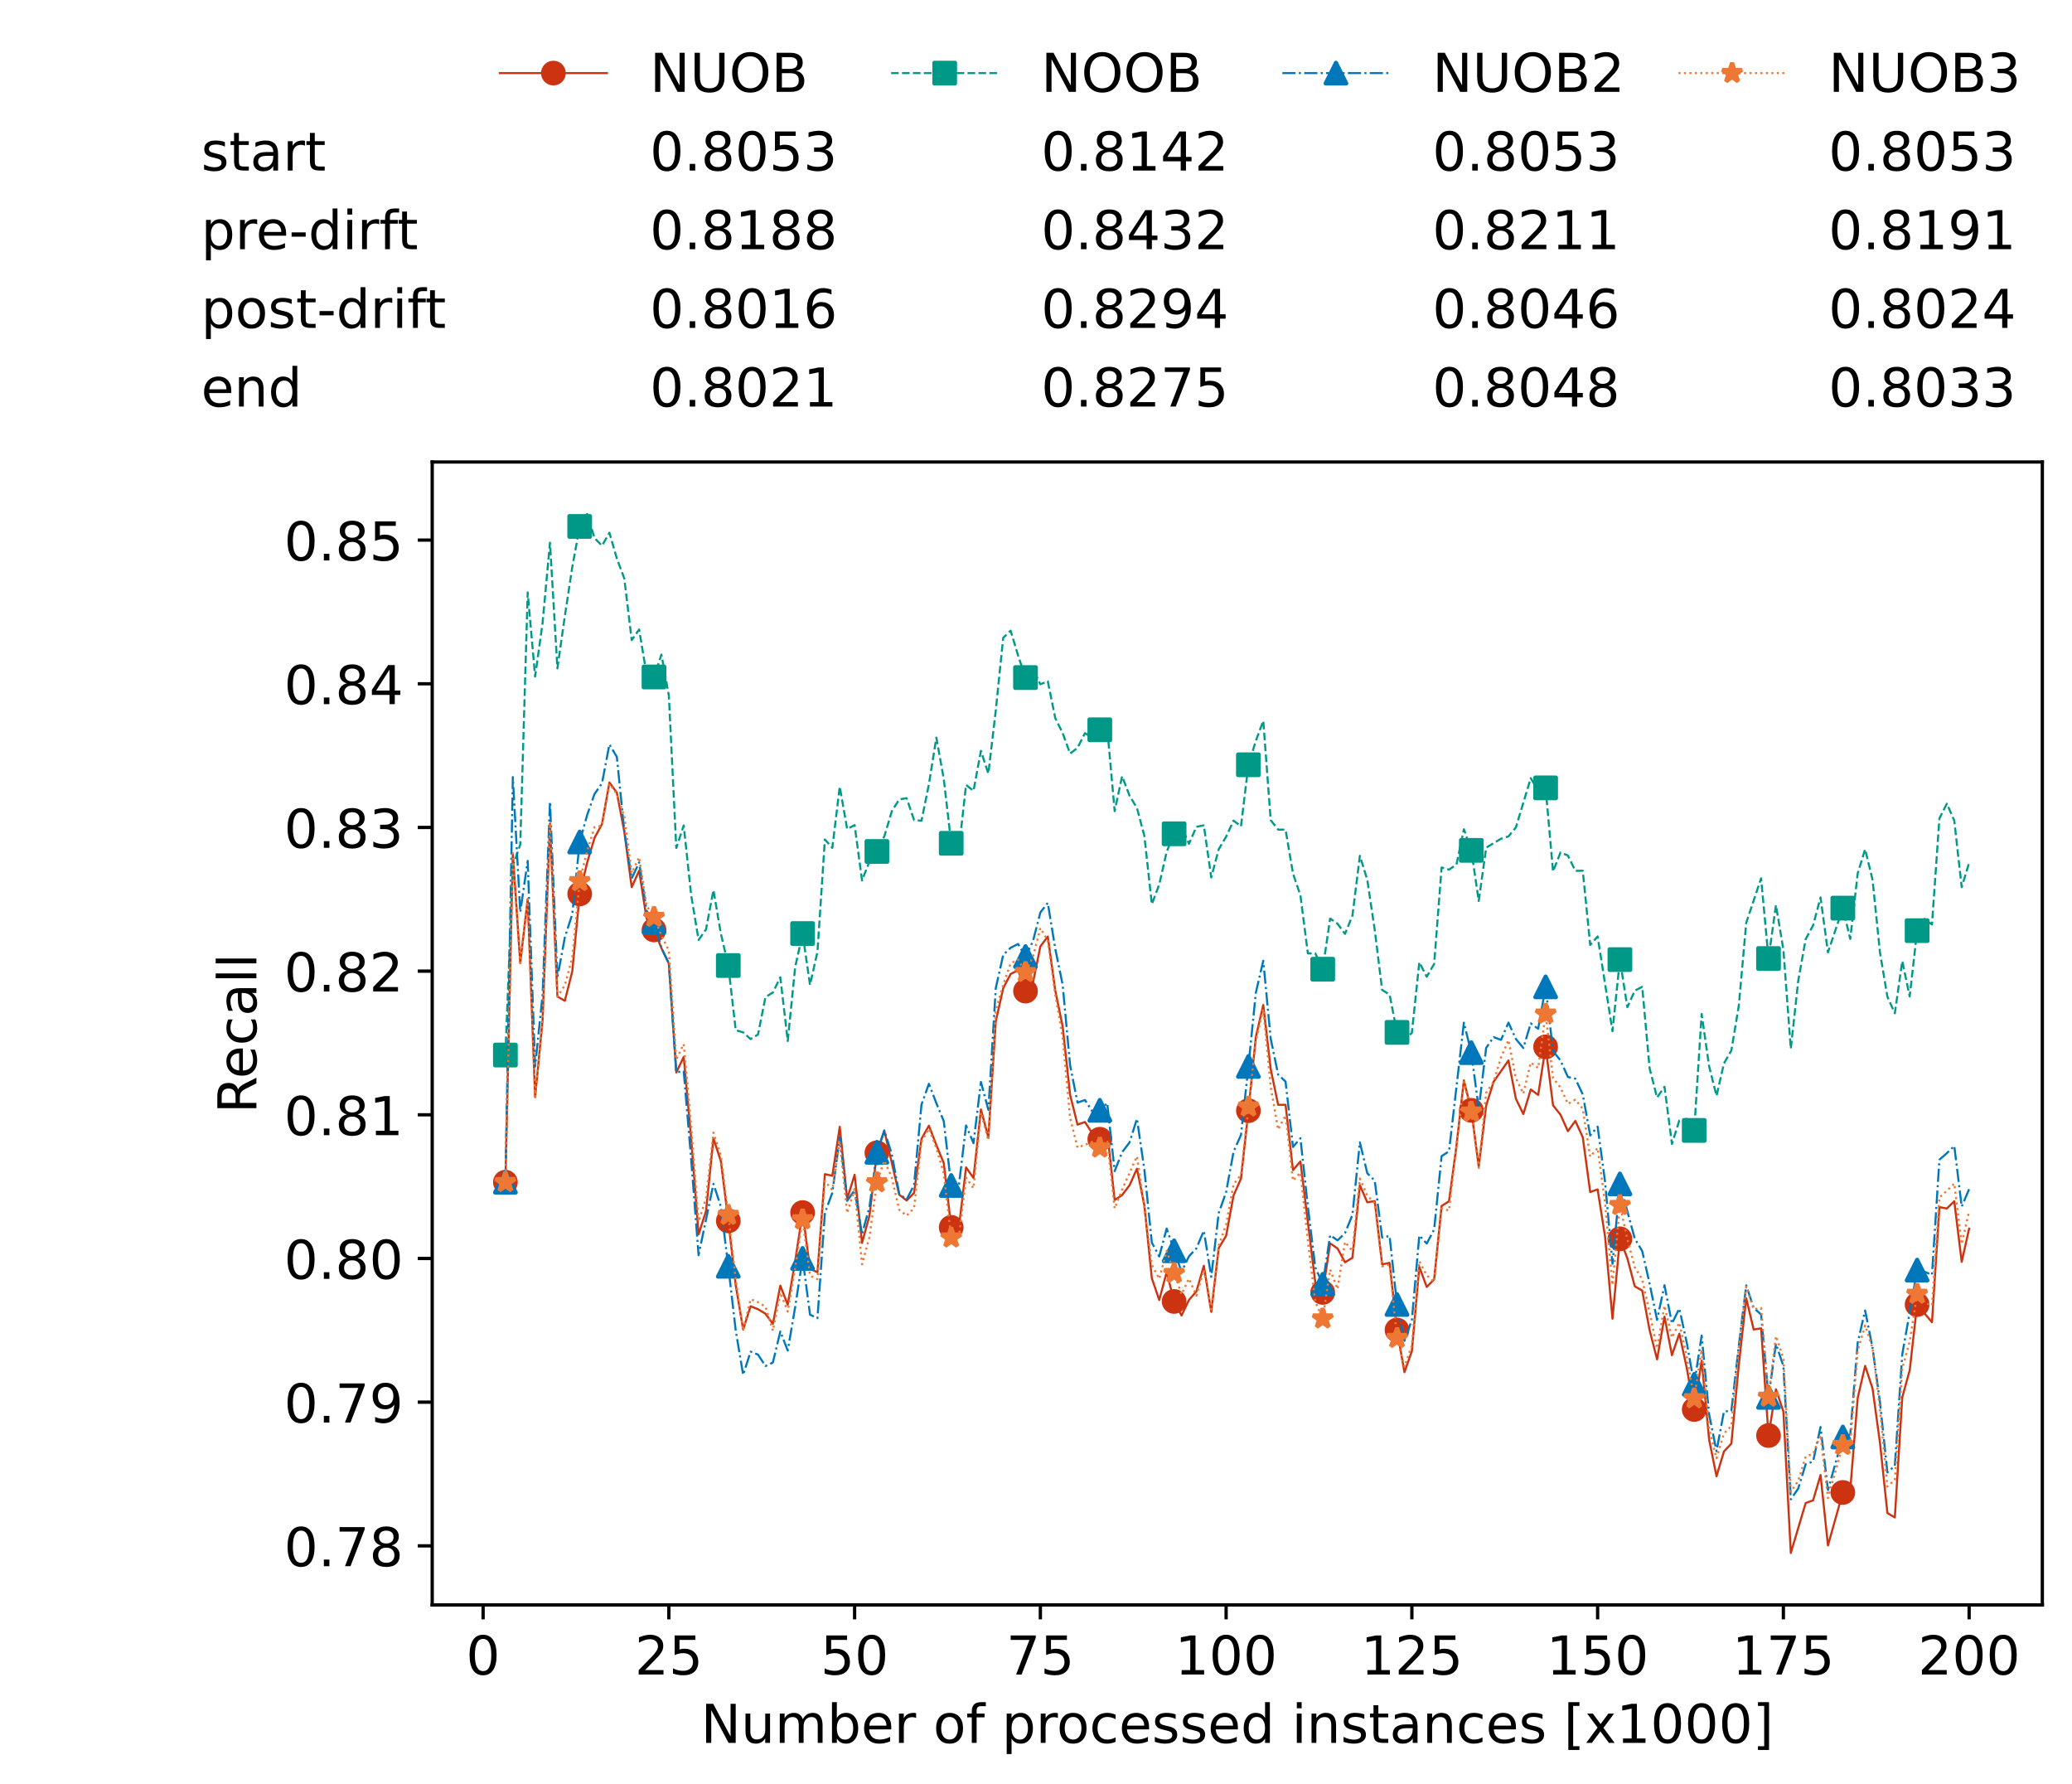 <?xml version="1.0" encoding="utf-8" standalone="no"?>
<!DOCTYPE svg PUBLIC "-//W3C//DTD SVG 1.1//EN"
  "http://www.w3.org/Graphics/SVG/1.1/DTD/svg11.dtd">
<!-- Created with matplotlib (https://matplotlib.org/) -->
<svg height="432.615pt" version="1.1" viewBox="0 0 502.65 432.615" width="502.65pt" xmlns="http://www.w3.org/2000/svg" xmlns:xlink="http://www.w3.org/1999/xlink">
 <defs>
  <style type="text/css">*{stroke-linecap:butt;stroke-linejoin:round;}</style>
 </defs>
 <g id="figure_1">
  <g id="patch_1">
   <path d="M 0 432.615 
L 502.65 432.615 
L 502.65 0 
L 0 0 
z
" style="fill:#ffffff;"/>
  </g>
  <g id="axes_1">
   <g id="patch_2">
    <path d="M 104.85 389.252 
L 495.45 389.252 
L 495.45 112.052 
L 104.85 112.052 
z
" style="fill:#ffffff;"/>
   </g>
   <g id="matplotlib.axis_1">
    <g id="xtick_1">
     <g id="line2d_1">
      <defs>
       <path d="M 0 0 
L 0 3.5 
" id="m592e2ccae9" style="stroke:#000000;stroke-width:0.8;"/>
      </defs>
      <g>
       <use style="stroke:#000000;stroke-width:0.8;" x="117.197" xlink:href="#m592e2ccae9" y="389.252"/>
      </g>
     </g>
     <g id="text_1">
      <!-- 0 -->
      <g transform="translate(113.061 406.13)scale(0.13 -0.13)">
       <defs>
        <path d="M 31.781 66.406 
Q 24.172 66.406 20.328 58.906 
Q 16.5 51.422 16.5 36.375 
Q 16.5 21.391 20.328 13.891 
Q 24.172 6.391 31.781 6.391 
Q 39.453 6.391 43.281 13.891 
Q 47.125 21.391 47.125 36.375 
Q 47.125 51.422 43.281 58.906 
Q 39.453 66.406 31.781 66.406 
z
M 31.781 74.219 
Q 44.047 74.219 50.516 64.516 
Q 56.984 54.828 56.984 36.375 
Q 56.984 17.969 50.516 8.266 
Q 44.047 -1.422 31.781 -1.422 
Q 19.531 -1.422 13.062 8.266 
Q 6.594 17.969 6.594 36.375 
Q 6.594 54.828 13.062 64.516 
Q 19.531 74.219 31.781 74.219 
z
" id="DejaVuSans-48"/>
       </defs>
       <use xlink:href="#DejaVuSans-48"/>
      </g>
     </g>
    </g>
    <g id="xtick_2">
     <g id="line2d_2">
      <g>
       <use style="stroke:#000000;stroke-width:0.8;" x="162.259" xlink:href="#m592e2ccae9" y="389.252"/>
      </g>
     </g>
     <g id="text_2">
      <!-- 25 -->
      <g transform="translate(153.988 406.13)scale(0.13 -0.13)">
       <defs>
        <path d="M 19.188 8.297 
L 53.609 8.297 
L 53.609 0 
L 7.328 0 
L 7.328 8.297 
Q 12.938 14.109 22.625 23.891 
Q 32.328 33.688 34.812 36.531 
Q 39.547 41.844 41.422 45.531 
Q 43.312 49.219 43.312 52.781 
Q 43.312 58.594 39.234 62.25 
Q 35.156 65.922 28.609 65.922 
Q 23.969 65.922 18.812 64.312 
Q 13.672 62.703 7.812 59.422 
L 7.812 69.391 
Q 13.766 71.781 18.938 73 
Q 24.125 74.219 28.422 74.219 
Q 39.75 74.219 46.484 68.547 
Q 53.219 62.891 53.219 53.422 
Q 53.219 48.922 51.531 44.891 
Q 49.859 40.875 45.406 35.406 
Q 44.188 33.984 37.641 27.219 
Q 31.109 20.453 19.188 8.297 
z
" id="DejaVuSans-50"/>
        <path d="M 10.797 72.906 
L 49.516 72.906 
L 49.516 64.594 
L 19.828 64.594 
L 19.828 46.734 
Q 21.969 47.469 24.109 47.828 
Q 26.266 48.188 28.422 48.188 
Q 40.625 48.188 47.75 41.5 
Q 54.891 34.812 54.891 23.391 
Q 54.891 11.625 47.562 5.094 
Q 40.234 -1.422 26.906 -1.422 
Q 22.312 -1.422 17.547 -0.641 
Q 12.797 0.141 7.719 1.703 
L 7.719 11.625 
Q 12.109 9.234 16.797 8.062 
Q 21.484 6.891 26.703 6.891 
Q 35.156 6.891 40.078 11.328 
Q 45.016 15.766 45.016 23.391 
Q 45.016 31 40.078 35.438 
Q 35.156 39.891 26.703 39.891 
Q 22.75 39.891 18.812 39.016 
Q 14.891 38.141 10.797 36.281 
z
" id="DejaVuSans-53"/>
       </defs>
       <use xlink:href="#DejaVuSans-50"/>
       <use x="63.623" xlink:href="#DejaVuSans-53"/>
      </g>
     </g>
    </g>
    <g id="xtick_3">
     <g id="line2d_3">
      <g>
       <use style="stroke:#000000;stroke-width:0.8;" x="207.322" xlink:href="#m592e2ccae9" y="389.252"/>
      </g>
     </g>
     <g id="text_3">
      <!-- 50 -->
      <g transform="translate(199.05 406.13)scale(0.13 -0.13)">
       <use xlink:href="#DejaVuSans-53"/>
       <use x="63.623" xlink:href="#DejaVuSans-48"/>
      </g>
     </g>
    </g>
    <g id="xtick_4">
     <g id="line2d_4">
      <g>
       <use style="stroke:#000000;stroke-width:0.8;" x="252.384" xlink:href="#m592e2ccae9" y="389.252"/>
      </g>
     </g>
     <g id="text_4">
      <!-- 75 -->
      <g transform="translate(244.113 406.13)scale(0.13 -0.13)">
       <defs>
        <path d="M 8.203 72.906 
L 55.078 72.906 
L 55.078 68.703 
L 28.609 0 
L 18.312 0 
L 43.219 64.594 
L 8.203 64.594 
z
" id="DejaVuSans-55"/>
       </defs>
       <use xlink:href="#DejaVuSans-55"/>
       <use x="63.623" xlink:href="#DejaVuSans-53"/>
      </g>
     </g>
    </g>
    <g id="xtick_5">
     <g id="line2d_5">
      <g>
       <use style="stroke:#000000;stroke-width:0.8;" x="297.446" xlink:href="#m592e2ccae9" y="389.252"/>
      </g>
     </g>
     <g id="text_5">
      <!-- 100 -->
      <g transform="translate(285.039 406.13)scale(0.13 -0.13)">
       <defs>
        <path d="M 12.406 8.297 
L 28.516 8.297 
L 28.516 63.922 
L 10.984 60.406 
L 10.984 69.391 
L 28.422 72.906 
L 38.281 72.906 
L 38.281 8.297 
L 54.391 8.297 
L 54.391 0 
L 12.406 0 
z
" id="DejaVuSans-49"/>
       </defs>
       <use xlink:href="#DejaVuSans-49"/>
       <use x="63.623" xlink:href="#DejaVuSans-48"/>
       <use x="127.246" xlink:href="#DejaVuSans-48"/>
      </g>
     </g>
    </g>
    <g id="xtick_6">
     <g id="line2d_6">
      <g>
       <use style="stroke:#000000;stroke-width:0.8;" x="342.509" xlink:href="#m592e2ccae9" y="389.252"/>
      </g>
     </g>
     <g id="text_6">
      <!-- 125 -->
      <g transform="translate(330.102 406.13)scale(0.13 -0.13)">
       <use xlink:href="#DejaVuSans-49"/>
       <use x="63.623" xlink:href="#DejaVuSans-50"/>
       <use x="127.246" xlink:href="#DejaVuSans-53"/>
      </g>
     </g>
    </g>
    <g id="xtick_7">
     <g id="line2d_7">
      <g>
       <use style="stroke:#000000;stroke-width:0.8;" x="387.571" xlink:href="#m592e2ccae9" y="389.252"/>
      </g>
     </g>
     <g id="text_7">
      <!-- 150 -->
      <g transform="translate(375.164 406.13)scale(0.13 -0.13)">
       <use xlink:href="#DejaVuSans-49"/>
       <use x="63.623" xlink:href="#DejaVuSans-53"/>
       <use x="127.246" xlink:href="#DejaVuSans-48"/>
      </g>
     </g>
    </g>
    <g id="xtick_8">
     <g id="line2d_8">
      <g>
       <use style="stroke:#000000;stroke-width:0.8;" x="432.633" xlink:href="#m592e2ccae9" y="389.252"/>
      </g>
     </g>
     <g id="text_8">
      <!-- 175 -->
      <g transform="translate(420.226 406.13)scale(0.13 -0.13)">
       <use xlink:href="#DejaVuSans-49"/>
       <use x="63.623" xlink:href="#DejaVuSans-55"/>
       <use x="127.246" xlink:href="#DejaVuSans-53"/>
      </g>
     </g>
    </g>
    <g id="xtick_9">
     <g id="line2d_9">
      <g>
       <use style="stroke:#000000;stroke-width:0.8;" x="477.695" xlink:href="#m592e2ccae9" y="389.252"/>
      </g>
     </g>
     <g id="text_9">
      <!-- 200 -->
      <g transform="translate(465.289 406.13)scale(0.13 -0.13)">
       <use xlink:href="#DejaVuSans-50"/>
       <use x="63.623" xlink:href="#DejaVuSans-48"/>
       <use x="127.246" xlink:href="#DejaVuSans-48"/>
      </g>
     </g>
    </g>
    <g id="text_10">
     <!-- Number of processed instances [x1000] -->
     <g transform="translate(170.025 422.711)scale(0.13 -0.13)">
      <defs>
       <path d="M 9.812 72.906 
L 23.094 72.906 
L 55.422 11.922 
L 55.422 72.906 
L 64.984 72.906 
L 64.984 0 
L 51.703 0 
L 19.391 60.984 
L 19.391 0 
L 9.812 0 
z
" id="DejaVuSans-78"/>
       <path d="M 8.5 21.578 
L 8.5 54.688 
L 17.484 54.688 
L 17.484 21.922 
Q 17.484 14.156 20.5 10.266 
Q 23.531 6.391 29.594 6.391 
Q 36.859 6.391 41.078 11.031 
Q 45.312 15.672 45.312 23.688 
L 45.312 54.688 
L 54.297 54.688 
L 54.297 0 
L 45.312 0 
L 45.312 8.406 
Q 42.047 3.422 37.719 1 
Q 33.406 -1.422 27.688 -1.422 
Q 18.266 -1.422 13.375 4.438 
Q 8.5 10.297 8.5 21.578 
z
M 31.109 56 
z
" id="DejaVuSans-117"/>
       <path d="M 52 44.188 
Q 55.375 50.25 60.062 53.125 
Q 64.75 56 71.094 56 
Q 79.641 56 84.281 50.016 
Q 88.922 44.047 88.922 33.016 
L 88.922 0 
L 79.891 0 
L 79.891 32.719 
Q 79.891 40.578 77.094 44.375 
Q 74.312 48.188 68.609 48.188 
Q 61.625 48.188 57.562 43.547 
Q 53.516 38.922 53.516 30.906 
L 53.516 0 
L 44.484 0 
L 44.484 32.719 
Q 44.484 40.625 41.703 44.406 
Q 38.922 48.188 33.109 48.188 
Q 26.219 48.188 22.156 43.531 
Q 18.109 38.875 18.109 30.906 
L 18.109 0 
L 9.078 0 
L 9.078 54.688 
L 18.109 54.688 
L 18.109 46.188 
Q 21.188 51.219 25.484 53.609 
Q 29.781 56 35.688 56 
Q 41.656 56 45.828 52.969 
Q 50 49.953 52 44.188 
z
" id="DejaVuSans-109"/>
       <path d="M 48.688 27.297 
Q 48.688 37.203 44.609 42.844 
Q 40.531 48.484 33.406 48.484 
Q 26.266 48.484 22.188 42.844 
Q 18.109 37.203 18.109 27.297 
Q 18.109 17.391 22.188 11.75 
Q 26.266 6.109 33.406 6.109 
Q 40.531 6.109 44.609 11.75 
Q 48.688 17.391 48.688 27.297 
z
M 18.109 46.391 
Q 20.953 51.266 25.266 53.625 
Q 29.594 56 35.594 56 
Q 45.562 56 51.781 48.094 
Q 58.016 40.188 58.016 27.297 
Q 58.016 14.406 51.781 6.484 
Q 45.562 -1.422 35.594 -1.422 
Q 29.594 -1.422 25.266 0.953 
Q 20.953 3.328 18.109 8.203 
L 18.109 0 
L 9.078 0 
L 9.078 75.984 
L 18.109 75.984 
z
" id="DejaVuSans-98"/>
       <path d="M 56.203 29.594 
L 56.203 25.203 
L 14.891 25.203 
Q 15.484 15.922 20.484 11.062 
Q 25.484 6.203 34.422 6.203 
Q 39.594 6.203 44.453 7.469 
Q 49.312 8.734 54.109 11.281 
L 54.109 2.781 
Q 49.266 0.734 44.188 -0.344 
Q 39.109 -1.422 33.891 -1.422 
Q 20.797 -1.422 13.156 6.188 
Q 5.516 13.812 5.516 26.812 
Q 5.516 40.234 12.766 48.109 
Q 20.016 56 32.328 56 
Q 43.359 56 49.781 48.891 
Q 56.203 41.797 56.203 29.594 
z
M 47.219 32.234 
Q 47.125 39.594 43.094 43.984 
Q 39.062 48.391 32.422 48.391 
Q 24.906 48.391 20.391 44.141 
Q 15.875 39.891 15.188 32.172 
z
" id="DejaVuSans-101"/>
       <path d="M 41.109 46.297 
Q 39.594 47.172 37.812 47.578 
Q 36.031 48 33.891 48 
Q 26.266 48 22.188 43.047 
Q 18.109 38.094 18.109 28.812 
L 18.109 0 
L 9.078 0 
L 9.078 54.688 
L 18.109 54.688 
L 18.109 46.188 
Q 20.953 51.172 25.484 53.578 
Q 30.031 56 36.531 56 
Q 37.453 56 38.578 55.875 
Q 39.703 55.766 41.062 55.516 
z
" id="DejaVuSans-114"/>
       <path id="DejaVuSans-32"/>
       <path d="M 30.609 48.391 
Q 23.391 48.391 19.188 42.75 
Q 14.984 37.109 14.984 27.297 
Q 14.984 17.484 19.156 11.844 
Q 23.344 6.203 30.609 6.203 
Q 37.797 6.203 41.984 11.859 
Q 46.188 17.531 46.188 27.297 
Q 46.188 37.016 41.984 42.703 
Q 37.797 48.391 30.609 48.391 
z
M 30.609 56 
Q 42.328 56 49.016 48.375 
Q 55.719 40.766 55.719 27.297 
Q 55.719 13.875 49.016 6.219 
Q 42.328 -1.422 30.609 -1.422 
Q 18.844 -1.422 12.172 6.219 
Q 5.516 13.875 5.516 27.297 
Q 5.516 40.766 12.172 48.375 
Q 18.844 56 30.609 56 
z
" id="DejaVuSans-111"/>
       <path d="M 37.109 75.984 
L 37.109 68.5 
L 28.516 68.5 
Q 23.688 68.5 21.797 66.547 
Q 19.922 64.594 19.922 59.516 
L 19.922 54.688 
L 34.719 54.688 
L 34.719 47.703 
L 19.922 47.703 
L 19.922 0 
L 10.891 0 
L 10.891 47.703 
L 2.297 47.703 
L 2.297 54.688 
L 10.891 54.688 
L 10.891 58.5 
Q 10.891 67.625 15.141 71.797 
Q 19.391 75.984 28.609 75.984 
z
" id="DejaVuSans-102"/>
       <path d="M 18.109 8.203 
L 18.109 -20.797 
L 9.078 -20.797 
L 9.078 54.688 
L 18.109 54.688 
L 18.109 46.391 
Q 20.953 51.266 25.266 53.625 
Q 29.594 56 35.594 56 
Q 45.562 56 51.781 48.094 
Q 58.016 40.188 58.016 27.297 
Q 58.016 14.406 51.781 6.484 
Q 45.562 -1.422 35.594 -1.422 
Q 29.594 -1.422 25.266 0.953 
Q 20.953 3.328 18.109 8.203 
z
M 48.688 27.297 
Q 48.688 37.203 44.609 42.844 
Q 40.531 48.484 33.406 48.484 
Q 26.266 48.484 22.188 42.844 
Q 18.109 37.203 18.109 27.297 
Q 18.109 17.391 22.188 11.75 
Q 26.266 6.109 33.406 6.109 
Q 40.531 6.109 44.609 11.75 
Q 48.688 17.391 48.688 27.297 
z
" id="DejaVuSans-112"/>
       <path d="M 48.781 52.594 
L 48.781 44.188 
Q 44.969 46.297 41.141 47.344 
Q 37.312 48.391 33.406 48.391 
Q 24.656 48.391 19.812 42.844 
Q 14.984 37.312 14.984 27.297 
Q 14.984 17.281 19.812 11.734 
Q 24.656 6.203 33.406 6.203 
Q 37.312 6.203 41.141 7.25 
Q 44.969 8.297 48.781 10.406 
L 48.781 2.094 
Q 45.016 0.344 40.984 -0.531 
Q 36.969 -1.422 32.422 -1.422 
Q 20.062 -1.422 12.781 6.344 
Q 5.516 14.109 5.516 27.297 
Q 5.516 40.672 12.859 48.328 
Q 20.219 56 33.016 56 
Q 37.156 56 41.109 55.141 
Q 45.062 54.297 48.781 52.594 
z
" id="DejaVuSans-99"/>
       <path d="M 44.281 53.078 
L 44.281 44.578 
Q 40.484 46.531 36.375 47.5 
Q 32.281 48.484 27.875 48.484 
Q 21.188 48.484 17.844 46.438 
Q 14.5 44.391 14.5 40.281 
Q 14.5 37.156 16.891 35.375 
Q 19.281 33.594 26.516 31.984 
L 29.594 31.297 
Q 39.156 29.25 43.188 25.516 
Q 47.219 21.781 47.219 15.094 
Q 47.219 7.469 41.188 3.016 
Q 35.156 -1.422 24.609 -1.422 
Q 20.219 -1.422 15.453 -0.562 
Q 10.688 0.297 5.422 2 
L 5.422 11.281 
Q 10.406 8.688 15.234 7.391 
Q 20.062 6.109 24.812 6.109 
Q 31.156 6.109 34.562 8.281 
Q 37.984 10.453 37.984 14.406 
Q 37.984 18.062 35.516 20.016 
Q 33.062 21.969 24.703 23.781 
L 21.578 24.516 
Q 13.234 26.266 9.516 29.906 
Q 5.812 33.547 5.812 39.891 
Q 5.812 47.609 11.281 51.797 
Q 16.75 56 26.812 56 
Q 31.781 56 36.172 55.266 
Q 40.578 54.547 44.281 53.078 
z
" id="DejaVuSans-115"/>
       <path d="M 45.406 46.391 
L 45.406 75.984 
L 54.391 75.984 
L 54.391 0 
L 45.406 0 
L 45.406 8.203 
Q 42.578 3.328 38.25 0.953 
Q 33.938 -1.422 27.875 -1.422 
Q 17.969 -1.422 11.734 6.484 
Q 5.516 14.406 5.516 27.297 
Q 5.516 40.188 11.734 48.094 
Q 17.969 56 27.875 56 
Q 33.938 56 38.25 53.625 
Q 42.578 51.266 45.406 46.391 
z
M 14.797 27.297 
Q 14.797 17.391 18.875 11.75 
Q 22.953 6.109 30.078 6.109 
Q 37.203 6.109 41.297 11.75 
Q 45.406 17.391 45.406 27.297 
Q 45.406 37.203 41.297 42.844 
Q 37.203 48.484 30.078 48.484 
Q 22.953 48.484 18.875 42.844 
Q 14.797 37.203 14.797 27.297 
z
" id="DejaVuSans-100"/>
       <path d="M 9.422 54.688 
L 18.406 54.688 
L 18.406 0 
L 9.422 0 
z
M 9.422 75.984 
L 18.406 75.984 
L 18.406 64.594 
L 9.422 64.594 
z
" id="DejaVuSans-105"/>
       <path d="M 54.891 33.016 
L 54.891 0 
L 45.906 0 
L 45.906 32.719 
Q 45.906 40.484 42.875 44.328 
Q 39.844 48.188 33.797 48.188 
Q 26.516 48.188 22.312 43.547 
Q 18.109 38.922 18.109 30.906 
L 18.109 0 
L 9.078 0 
L 9.078 54.688 
L 18.109 54.688 
L 18.109 46.188 
Q 21.344 51.125 25.703 53.562 
Q 30.078 56 35.797 56 
Q 45.219 56 50.047 50.172 
Q 54.891 44.344 54.891 33.016 
z
" id="DejaVuSans-110"/>
       <path d="M 18.312 70.219 
L 18.312 54.688 
L 36.812 54.688 
L 36.812 47.703 
L 18.312 47.703 
L 18.312 18.016 
Q 18.312 11.328 20.141 9.422 
Q 21.969 7.516 27.594 7.516 
L 36.812 7.516 
L 36.812 0 
L 27.594 0 
Q 17.188 0 13.234 3.875 
Q 9.281 7.766 9.281 18.016 
L 9.281 47.703 
L 2.688 47.703 
L 2.688 54.688 
L 9.281 54.688 
L 9.281 70.219 
z
" id="DejaVuSans-116"/>
       <path d="M 34.281 27.484 
Q 23.391 27.484 19.188 25 
Q 14.984 22.516 14.984 16.5 
Q 14.984 11.719 18.141 8.906 
Q 21.297 6.109 26.703 6.109 
Q 34.188 6.109 38.703 11.406 
Q 43.219 16.703 43.219 25.484 
L 43.219 27.484 
z
M 52.203 31.203 
L 52.203 0 
L 43.219 0 
L 43.219 8.297 
Q 40.141 3.328 35.547 0.953 
Q 30.953 -1.422 24.312 -1.422 
Q 15.922 -1.422 10.953 3.297 
Q 6 8.016 6 15.922 
Q 6 25.141 12.172 29.828 
Q 18.359 34.516 30.609 34.516 
L 43.219 34.516 
L 43.219 35.406 
Q 43.219 41.609 39.141 45 
Q 35.062 48.391 27.688 48.391 
Q 23 48.391 18.547 47.266 
Q 14.109 46.141 10.016 43.891 
L 10.016 52.203 
Q 14.938 54.109 19.578 55.047 
Q 24.219 56 28.609 56 
Q 40.484 56 46.344 49.844 
Q 52.203 43.703 52.203 31.203 
z
" id="DejaVuSans-97"/>
       <path d="M 8.594 75.984 
L 29.297 75.984 
L 29.297 69 
L 17.578 69 
L 17.578 -6.203 
L 29.297 -6.203 
L 29.297 -13.188 
L 8.594 -13.188 
z
" id="DejaVuSans-91"/>
       <path d="M 54.891 54.688 
L 35.109 28.078 
L 55.906 0 
L 45.312 0 
L 29.391 21.484 
L 13.484 0 
L 2.875 0 
L 24.125 28.609 
L 4.688 54.688 
L 15.281 54.688 
L 29.781 35.203 
L 44.281 54.688 
z
" id="DejaVuSans-120"/>
       <path d="M 30.422 75.984 
L 30.422 -13.188 
L 9.719 -13.188 
L 9.719 -6.203 
L 21.391 -6.203 
L 21.391 69 
L 9.719 69 
L 9.719 75.984 
z
" id="DejaVuSans-93"/>
      </defs>
      <use xlink:href="#DejaVuSans-78"/>
      <use x="74.805" xlink:href="#DejaVuSans-117"/>
      <use x="138.184" xlink:href="#DejaVuSans-109"/>
      <use x="235.596" xlink:href="#DejaVuSans-98"/>
      <use x="299.072" xlink:href="#DejaVuSans-101"/>
      <use x="360.596" xlink:href="#DejaVuSans-114"/>
      <use x="401.709" xlink:href="#DejaVuSans-32"/>
      <use x="433.496" xlink:href="#DejaVuSans-111"/>
      <use x="494.678" xlink:href="#DejaVuSans-102"/>
      <use x="529.883" xlink:href="#DejaVuSans-32"/>
      <use x="561.67" xlink:href="#DejaVuSans-112"/>
      <use x="625.146" xlink:href="#DejaVuSans-114"/>
      <use x="664.01" xlink:href="#DejaVuSans-111"/>
      <use x="725.191" xlink:href="#DejaVuSans-99"/>
      <use x="780.172" xlink:href="#DejaVuSans-101"/>
      <use x="841.695" xlink:href="#DejaVuSans-115"/>
      <use x="893.795" xlink:href="#DejaVuSans-115"/>
      <use x="945.895" xlink:href="#DejaVuSans-101"/>
      <use x="1007.418" xlink:href="#DejaVuSans-100"/>
      <use x="1070.895" xlink:href="#DejaVuSans-32"/>
      <use x="1102.682" xlink:href="#DejaVuSans-105"/>
      <use x="1130.465" xlink:href="#DejaVuSans-110"/>
      <use x="1193.844" xlink:href="#DejaVuSans-115"/>
      <use x="1245.943" xlink:href="#DejaVuSans-116"/>
      <use x="1285.152" xlink:href="#DejaVuSans-97"/>
      <use x="1346.432" xlink:href="#DejaVuSans-110"/>
      <use x="1409.811" xlink:href="#DejaVuSans-99"/>
      <use x="1464.791" xlink:href="#DejaVuSans-101"/>
      <use x="1526.314" xlink:href="#DejaVuSans-115"/>
      <use x="1578.414" xlink:href="#DejaVuSans-32"/>
      <use x="1610.201" xlink:href="#DejaVuSans-91"/>
      <use x="1649.215" xlink:href="#DejaVuSans-120"/>
      <use x="1708.395" xlink:href="#DejaVuSans-49"/>
      <use x="1772.018" xlink:href="#DejaVuSans-48"/>
      <use x="1835.641" xlink:href="#DejaVuSans-48"/>
      <use x="1899.264" xlink:href="#DejaVuSans-48"/>
      <use x="1962.887" xlink:href="#DejaVuSans-93"/>
     </g>
    </g>
   </g>
   <g id="matplotlib.axis_2">
    <g id="ytick_1">
     <g id="line2d_10">
      <defs>
       <path d="M 0 0 
L -3.5 0 
" id="mcee4148c12" style="stroke:#000000;stroke-width:0.8;"/>
      </defs>
      <g>
       <use style="stroke:#000000;stroke-width:0.8;" x="104.85" xlink:href="#mcee4148c12" y="374.92"/>
      </g>
     </g>
     <g id="text_11">
      <!-- 0.78 -->
      <g transform="translate(68.905 379.859)scale(0.13 -0.13)">
       <defs>
        <path d="M 10.688 12.406 
L 21 12.406 
L 21 0 
L 10.688 0 
z
" id="DejaVuSans-46"/>
        <path d="M 31.781 34.625 
Q 24.75 34.625 20.719 30.859 
Q 16.703 27.094 16.703 20.516 
Q 16.703 13.922 20.719 10.156 
Q 24.75 6.391 31.781 6.391 
Q 38.812 6.391 42.859 10.172 
Q 46.922 13.969 46.922 20.516 
Q 46.922 27.094 42.891 30.859 
Q 38.875 34.625 31.781 34.625 
z
M 21.922 38.812 
Q 15.578 40.375 12.031 44.719 
Q 8.5 49.078 8.5 55.328 
Q 8.5 64.062 14.719 69.141 
Q 20.953 74.219 31.781 74.219 
Q 42.672 74.219 48.875 69.141 
Q 55.078 64.062 55.078 55.328 
Q 55.078 49.078 51.531 44.719 
Q 48 40.375 41.703 38.812 
Q 48.828 37.156 52.797 32.312 
Q 56.781 27.484 56.781 20.516 
Q 56.781 9.906 50.312 4.234 
Q 43.844 -1.422 31.781 -1.422 
Q 19.734 -1.422 13.25 4.234 
Q 6.781 9.906 6.781 20.516 
Q 6.781 27.484 10.781 32.312 
Q 14.797 37.156 21.922 38.812 
z
M 18.312 54.391 
Q 18.312 48.734 21.844 45.562 
Q 25.391 42.391 31.781 42.391 
Q 38.141 42.391 41.719 45.562 
Q 45.312 48.734 45.312 54.391 
Q 45.312 60.062 41.719 63.234 
Q 38.141 66.406 31.781 66.406 
Q 25.391 66.406 21.844 63.234 
Q 18.312 60.062 18.312 54.391 
z
" id="DejaVuSans-56"/>
       </defs>
       <use xlink:href="#DejaVuSans-48"/>
       <use x="63.623" xlink:href="#DejaVuSans-46"/>
       <use x="95.41" xlink:href="#DejaVuSans-55"/>
       <use x="159.033" xlink:href="#DejaVuSans-56"/>
      </g>
     </g>
    </g>
    <g id="ytick_2">
     <g id="line2d_11">
      <g>
       <use style="stroke:#000000;stroke-width:0.8;" x="104.85" xlink:href="#mcee4148c12" y="340.073"/>
      </g>
     </g>
     <g id="text_12">
      <!-- 0.79 -->
      <g transform="translate(68.905 345.012)scale(0.13 -0.13)">
       <defs>
        <path d="M 10.984 1.516 
L 10.984 10.5 
Q 14.703 8.734 18.5 7.812 
Q 22.312 6.891 25.984 6.891 
Q 35.75 6.891 40.891 13.453 
Q 46.047 20.016 46.781 33.406 
Q 43.953 29.203 39.594 26.953 
Q 35.25 24.703 29.984 24.703 
Q 19.047 24.703 12.672 31.312 
Q 6.297 37.938 6.297 49.422 
Q 6.297 60.641 12.938 67.422 
Q 19.578 74.219 30.609 74.219 
Q 43.266 74.219 49.922 64.516 
Q 56.594 54.828 56.594 36.375 
Q 56.594 19.141 48.406 8.859 
Q 40.234 -1.422 26.422 -1.422 
Q 22.703 -1.422 18.891 -0.688 
Q 15.094 0.047 10.984 1.516 
z
M 30.609 32.422 
Q 37.25 32.422 41.125 36.953 
Q 45.016 41.5 45.016 49.422 
Q 45.016 57.281 41.125 61.844 
Q 37.25 66.406 30.609 66.406 
Q 23.969 66.406 20.094 61.844 
Q 16.219 57.281 16.219 49.422 
Q 16.219 41.5 20.094 36.953 
Q 23.969 32.422 30.609 32.422 
z
" id="DejaVuSans-57"/>
       </defs>
       <use xlink:href="#DejaVuSans-48"/>
       <use x="63.623" xlink:href="#DejaVuSans-46"/>
       <use x="95.41" xlink:href="#DejaVuSans-55"/>
       <use x="159.033" xlink:href="#DejaVuSans-57"/>
      </g>
     </g>
    </g>
    <g id="ytick_3">
     <g id="line2d_12">
      <g>
       <use style="stroke:#000000;stroke-width:0.8;" x="104.85" xlink:href="#mcee4148c12" y="305.226"/>
      </g>
     </g>
     <g id="text_13">
      <!-- 0.80 -->
      <g transform="translate(68.905 310.165)scale(0.13 -0.13)">
       <use xlink:href="#DejaVuSans-48"/>
       <use x="63.623" xlink:href="#DejaVuSans-46"/>
       <use x="95.41" xlink:href="#DejaVuSans-56"/>
       <use x="159.033" xlink:href="#DejaVuSans-48"/>
      </g>
     </g>
    </g>
    <g id="ytick_4">
     <g id="line2d_13">
      <g>
       <use style="stroke:#000000;stroke-width:0.8;" x="104.85" xlink:href="#mcee4148c12" y="270.379"/>
      </g>
     </g>
     <g id="text_14">
      <!-- 0.81 -->
      <g transform="translate(68.905 275.318)scale(0.13 -0.13)">
       <use xlink:href="#DejaVuSans-48"/>
       <use x="63.623" xlink:href="#DejaVuSans-46"/>
       <use x="95.41" xlink:href="#DejaVuSans-56"/>
       <use x="159.033" xlink:href="#DejaVuSans-49"/>
      </g>
     </g>
    </g>
    <g id="ytick_5">
     <g id="line2d_14">
      <g>
       <use style="stroke:#000000;stroke-width:0.8;" x="104.85" xlink:href="#mcee4148c12" y="235.533"/>
      </g>
     </g>
     <g id="text_15">
      <!-- 0.82 -->
      <g transform="translate(68.905 240.471)scale(0.13 -0.13)">
       <use xlink:href="#DejaVuSans-48"/>
       <use x="63.623" xlink:href="#DejaVuSans-46"/>
       <use x="95.41" xlink:href="#DejaVuSans-56"/>
       <use x="159.033" xlink:href="#DejaVuSans-50"/>
      </g>
     </g>
    </g>
    <g id="ytick_6">
     <g id="line2d_15">
      <g>
       <use style="stroke:#000000;stroke-width:0.8;" x="104.85" xlink:href="#mcee4148c12" y="200.686"/>
      </g>
     </g>
     <g id="text_16">
      <!-- 0.83 -->
      <g transform="translate(68.905 205.625)scale(0.13 -0.13)">
       <defs>
        <path d="M 40.578 39.312 
Q 47.656 37.797 51.625 33 
Q 55.609 28.219 55.609 21.188 
Q 55.609 10.406 48.188 4.484 
Q 40.766 -1.422 27.094 -1.422 
Q 22.516 -1.422 17.656 -0.516 
Q 12.797 0.391 7.625 2.203 
L 7.625 11.719 
Q 11.719 9.328 16.594 8.109 
Q 21.484 6.891 26.812 6.891 
Q 36.078 6.891 40.938 10.547 
Q 45.797 14.203 45.797 21.188 
Q 45.797 27.641 41.281 31.266 
Q 36.766 34.906 28.719 34.906 
L 20.219 34.906 
L 20.219 43.016 
L 29.109 43.016 
Q 36.375 43.016 40.234 45.922 
Q 44.094 48.828 44.094 54.297 
Q 44.094 59.906 40.109 62.906 
Q 36.141 65.922 28.719 65.922 
Q 24.656 65.922 20.016 65.031 
Q 15.375 64.156 9.812 62.312 
L 9.812 71.094 
Q 15.438 72.656 20.344 73.438 
Q 25.25 74.219 29.594 74.219 
Q 40.828 74.219 47.359 69.109 
Q 53.906 64.016 53.906 55.328 
Q 53.906 49.266 50.438 45.094 
Q 46.969 40.922 40.578 39.312 
z
" id="DejaVuSans-51"/>
       </defs>
       <use xlink:href="#DejaVuSans-48"/>
       <use x="63.623" xlink:href="#DejaVuSans-46"/>
       <use x="95.41" xlink:href="#DejaVuSans-56"/>
       <use x="159.033" xlink:href="#DejaVuSans-51"/>
      </g>
     </g>
    </g>
    <g id="ytick_7">
     <g id="line2d_16">
      <g>
       <use style="stroke:#000000;stroke-width:0.8;" x="104.85" xlink:href="#mcee4148c12" y="165.839"/>
      </g>
     </g>
     <g id="text_17">
      <!-- 0.84 -->
      <g transform="translate(68.905 170.778)scale(0.13 -0.13)">
       <defs>
        <path d="M 37.797 64.312 
L 12.891 25.391 
L 37.797 25.391 
z
M 35.203 72.906 
L 47.609 72.906 
L 47.609 25.391 
L 58.016 25.391 
L 58.016 17.188 
L 47.609 17.188 
L 47.609 0 
L 37.797 0 
L 37.797 17.188 
L 4.891 17.188 
L 4.891 26.703 
z
" id="DejaVuSans-52"/>
       </defs>
       <use xlink:href="#DejaVuSans-48"/>
       <use x="63.623" xlink:href="#DejaVuSans-46"/>
       <use x="95.41" xlink:href="#DejaVuSans-56"/>
       <use x="159.033" xlink:href="#DejaVuSans-52"/>
      </g>
     </g>
    </g>
    <g id="ytick_8">
     <g id="line2d_17">
      <g>
       <use style="stroke:#000000;stroke-width:0.8;" x="104.85" xlink:href="#mcee4148c12" y="130.992"/>
      </g>
     </g>
     <g id="text_18">
      <!-- 0.85 -->
      <g transform="translate(68.905 135.931)scale(0.13 -0.13)">
       <use xlink:href="#DejaVuSans-48"/>
       <use x="63.623" xlink:href="#DejaVuSans-46"/>
       <use x="95.41" xlink:href="#DejaVuSans-56"/>
       <use x="159.033" xlink:href="#DejaVuSans-53"/>
      </g>
     </g>
    </g>
    <g id="text_19">
     <!-- Recall -->
     <g transform="translate(62.201 270.044)rotate(-90)scale(0.13 -0.13)">
      <defs>
       <path d="M 44.391 34.188 
Q 47.562 33.109 50.562 29.594 
Q 53.562 26.078 56.594 19.922 
L 66.609 0 
L 56 0 
L 46.688 18.703 
Q 43.062 26.031 39.672 28.422 
Q 36.281 30.812 30.422 30.812 
L 19.672 30.812 
L 19.672 0 
L 9.812 0 
L 9.812 72.906 
L 32.078 72.906 
Q 44.578 72.906 50.734 67.672 
Q 56.891 62.453 56.891 51.906 
Q 56.891 45.016 53.688 40.469 
Q 50.484 35.938 44.391 34.188 
z
M 19.672 64.797 
L 19.672 38.922 
L 32.078 38.922 
Q 39.203 38.922 42.844 42.219 
Q 46.484 45.516 46.484 51.906 
Q 46.484 58.297 42.844 61.547 
Q 39.203 64.797 32.078 64.797 
z
" id="DejaVuSans-82"/>
       <path d="M 9.422 75.984 
L 18.406 75.984 
L 18.406 0 
L 9.422 0 
z
" id="DejaVuSans-108"/>
      </defs>
      <use xlink:href="#DejaVuSans-82"/>
      <use x="64.982" xlink:href="#DejaVuSans-101"/>
      <use x="126.506" xlink:href="#DejaVuSans-99"/>
      <use x="181.486" xlink:href="#DejaVuSans-97"/>
      <use x="242.766" xlink:href="#DejaVuSans-108"/>
      <use x="270.549" xlink:href="#DejaVuSans-108"/>
     </g>
    </g>
   </g>
   <g id="line2d_18"/>
   <g id="line2d_19"/>
   <g id="line2d_20"/>
   <g id="line2d_21"/>
   <g id="line2d_22"/>
   <g id="line2d_23">
    <path clip-path="url(#pf7be7537d4)" d="M 122.605 286.723 
L 124.407 207.004 
L 126.21 233.577 
L 128.012 218.051 
L 129.815 266.083 
L 131.617 247.554 
L 133.419 199.728 
L 135.222 241.688 
L 137.024 242.733 
L 138.827 235.607 
L 140.629 216.811 
L 142.432 209.229 
L 144.234 203.21 
L 146.037 199.87 
L 147.839 189.776 
L 149.642 192.247 
L 151.444 201.679 
L 153.247 215.176 
L 155.049 211.182 
L 156.852 222.781 
L 158.654 225.54 
L 160.457 229.961 
L 162.259 233.712 
L 164.062 260.111 
L 165.864 256.333 
L 167.667 276.093 
L 169.469 299.383 
L 171.272 293.736 
L 173.074 276.116 
L 174.877 281.615 
L 176.679 296.111 
L 178.482 311.719 
L 180.284 322.441 
L 182.087 316.812 
L 183.889 317.53 
L 185.692 318.619 
L 187.494 321.081 
L 189.297 311.814 
L 191.099 316.442 
L 192.902 305.878 
L 194.704 294.087 
L 196.507 307.733 
L 198.309 308.576 
L 200.112 284.765 
L 201.914 285.16 
L 203.717 273.287 
L 205.519 290.776 
L 207.322 284.914 
L 209.124 301.446 
L 210.927 294.853 
L 212.729 279.589 
L 214.532 274.267 
L 218.137 289.735 
L 219.939 291.16 
L 221.742 289.322 
L 223.544 276.223 
L 225.347 273.018 
L 227.149 277.711 
L 228.952 282.09 
L 230.754 297.679 
L 232.557 298.188 
L 234.359 283.128 
L 236.162 285.712 
L 237.964 269.08 
L 239.767 275.847 
L 241.569 247.721 
L 243.372 239.679 
L 245.174 236.229 
L 246.976 235.298 
L 248.779 240.382 
L 250.581 238.384 
L 252.384 229.537 
L 254.186 227.141 
L 255.989 240.186 
L 257.791 248.965 
L 259.594 265.514 
L 261.396 272.759 
L 263.199 272.125 
L 265.001 274.899 
L 266.804 276.303 
L 268.606 274.543 
L 270.409 291.051 
L 272.211 289.859 
L 274.014 287.481 
L 275.816 283.449 
L 277.619 292.355 
L 279.421 309.997 
L 281.224 315.306 
L 283.026 308.53 
L 284.829 315.643 
L 286.631 319.059 
L 288.434 315.269 
L 290.236 313.213 
L 292.039 306.991 
L 293.841 318.171 
L 295.644 302.726 
L 297.446 299.724 
L 299.249 289.935 
L 301.051 285.855 
L 302.854 269.381 
L 304.656 251.505 
L 306.459 243.738 
L 308.261 259.266 
L 310.064 267.949 
L 311.866 267.949 
L 313.669 283.799 
L 315.471 281.689 
L 319.076 311.065 
L 320.879 313.457 
L 322.681 301.553 
L 324.484 302.809 
L 326.286 306.152 
L 328.089 305.046 
L 329.891 287.455 
L 331.694 291.604 
L 333.496 291.298 
L 335.299 306.66 
L 337.101 306.287 
L 338.904 322.575 
L 340.706 332.812 
L 342.509 327.682 
L 344.311 307.239 
L 346.114 312.128 
L 347.916 310.278 
L 349.719 292.492 
L 351.521 291.337 
L 353.324 277.908 
L 355.126 262.033 
L 356.928 269.293 
L 358.731 282.904 
L 360.533 268.14 
L 362.336 262.355 
L 365.941 257.198 
L 367.743 266.478 
L 369.546 270.203 
L 371.348 264.238 
L 373.151 265.558 
L 374.953 253.901 
L 376.756 268.085 
L 378.558 270.346 
L 380.361 274.352 
L 382.163 271.856 
L 383.966 275.827 
L 385.768 289.102 
L 387.571 288.474 
L 389.373 299.923 
L 391.176 319.835 
L 392.978 300.455 
L 394.781 305.165 
L 396.583 311.972 
L 398.386 313.005 
L 400.188 322.638 
L 401.991 329.697 
L 403.793 319.333 
L 405.596 328.684 
L 407.398 323.457 
L 409.201 331.816 
L 411.003 341.85 
L 412.806 330.008 
L 414.608 349.08 
L 416.411 358.057 
L 418.213 352.025 
L 420.016 350.117 
L 421.818 331.034 
L 423.621 314.873 
L 425.423 322.454 
L 427.226 322.166 
L 429.028 348.166 
L 430.831 336.944 
L 432.633 342.333 
L 434.436 376.652 
L 438.041 364.537 
L 439.843 363.885 
L 441.646 357.737 
L 443.448 374.819 
L 447.053 361.97 
L 448.856 361.358 
L 450.658 339.094 
L 452.461 331.266 
L 454.263 336.754 
L 456.066 349.941 
L 457.868 366.964 
L 459.671 368.036 
L 461.473 338.893 
L 463.276 332.339 
L 465.078 316.39 
L 468.683 320.686 
L 470.485 292.764 
L 472.288 293.104 
L 474.09 291.339 
L 475.893 306.047 
L 477.695 297.979 
L 477.695 297.979 
" style="fill:none;stroke:#cc3311;stroke-linecap:square;stroke-width:0.5;"/>
    <defs>
     <path d="M 0 2.5 
C 0.663 2.5 1.299 2.237 1.768 1.768 
C 2.237 1.299 2.5 0.663 2.5 0 
C 2.5 -0.663 2.237 -1.299 1.768 -1.768 
C 1.299 -2.237 0.663 -2.5 0 -2.5 
C -0.663 -2.5 -1.299 -2.237 -1.768 -1.768 
C -2.237 -1.299 -2.5 -0.663 -2.5 0 
C -2.5 0.663 -2.237 1.299 -1.768 1.768 
C -1.299 2.237 -0.663 2.5 0 2.5 
z
" id="mf9711a6101" style="stroke:#cc3311;"/>
    </defs>
    <g clip-path="url(#pf7be7537d4)">
     <use style="fill:#cc3311;stroke:#cc3311;" x="122.605" xlink:href="#mf9711a6101" y="286.723"/>
     <use style="fill:#cc3311;stroke:#cc3311;" x="140.629" xlink:href="#mf9711a6101" y="216.811"/>
     <use style="fill:#cc3311;stroke:#cc3311;" x="158.654" xlink:href="#mf9711a6101" y="225.54"/>
     <use style="fill:#cc3311;stroke:#cc3311;" x="176.679" xlink:href="#mf9711a6101" y="296.111"/>
     <use style="fill:#cc3311;stroke:#cc3311;" x="194.704" xlink:href="#mf9711a6101" y="294.087"/>
     <use style="fill:#cc3311;stroke:#cc3311;" x="212.729" xlink:href="#mf9711a6101" y="279.589"/>
     <use style="fill:#cc3311;stroke:#cc3311;" x="230.754" xlink:href="#mf9711a6101" y="297.679"/>
     <use style="fill:#cc3311;stroke:#cc3311;" x="248.779" xlink:href="#mf9711a6101" y="240.382"/>
     <use style="fill:#cc3311;stroke:#cc3311;" x="266.804" xlink:href="#mf9711a6101" y="276.303"/>
     <use style="fill:#cc3311;stroke:#cc3311;" x="284.829" xlink:href="#mf9711a6101" y="315.643"/>
     <use style="fill:#cc3311;stroke:#cc3311;" x="302.854" xlink:href="#mf9711a6101" y="269.381"/>
     <use style="fill:#cc3311;stroke:#cc3311;" x="320.879" xlink:href="#mf9711a6101" y="313.457"/>
     <use style="fill:#cc3311;stroke:#cc3311;" x="338.904" xlink:href="#mf9711a6101" y="322.575"/>
     <use style="fill:#cc3311;stroke:#cc3311;" x="356.928" xlink:href="#mf9711a6101" y="269.293"/>
     <use style="fill:#cc3311;stroke:#cc3311;" x="374.953" xlink:href="#mf9711a6101" y="253.901"/>
     <use style="fill:#cc3311;stroke:#cc3311;" x="392.978" xlink:href="#mf9711a6101" y="300.455"/>
     <use style="fill:#cc3311;stroke:#cc3311;" x="411.003" xlink:href="#mf9711a6101" y="341.85"/>
     <use style="fill:#cc3311;stroke:#cc3311;" x="429.028" xlink:href="#mf9711a6101" y="348.166"/>
     <use style="fill:#cc3311;stroke:#cc3311;" x="447.053" xlink:href="#mf9711a6101" y="361.97"/>
     <use style="fill:#cc3311;stroke:#cc3311;" x="465.078" xlink:href="#mf9711a6101" y="316.39"/>
    </g>
   </g>
   <g id="line2d_24"/>
   <g id="line2d_25"/>
   <g id="line2d_26"/>
   <g id="line2d_27"/>
   <g id="line2d_28">
    <path clip-path="url(#pf7be7537d4)" d="M 122.605 255.885 
L 124.407 210.121 
L 126.21 204.817 
L 128.012 143.682 
L 129.815 164.092 
L 131.617 151.173 
L 133.419 131.616 
L 135.222 162.109 
L 137.024 149.442 
L 138.827 137.565 
L 140.629 127.682 
L 142.432 124.652 
L 144.234 130.501 
L 146.037 132.354 
L 147.839 129.206 
L 149.642 135.463 
L 151.444 140.275 
L 153.247 155.247 
L 155.049 152.66 
L 156.852 163.555 
L 158.654 164.188 
L 160.457 158.764 
L 162.259 168.71 
L 164.062 205.668 
L 165.864 200.195 
L 167.667 217.093 
L 169.469 227.972 
L 171.272 225.432 
L 173.074 215.887 
L 174.877 226.447 
L 176.679 234.176 
L 178.482 249.849 
L 180.284 250.385 
L 182.087 252.017 
L 183.889 250.9 
L 185.692 241.839 
L 187.494 240.717 
L 189.297 237.022 
L 191.099 252.48 
L 192.902 234.541 
L 194.704 226.419 
L 196.507 238.887 
L 198.309 230.824 
L 200.112 203.597 
L 201.914 205.644 
L 203.717 190.782 
L 205.519 201.088 
L 207.322 200.111 
L 209.124 213.542 
L 210.927 208.928 
L 212.729 206.509 
L 214.532 202.846 
L 216.334 196.786 
L 218.137 193.882 
L 219.939 193.582 
L 221.742 198.863 
L 223.544 199.067 
L 225.347 190.2 
L 227.149 178.89 
L 228.952 188.939 
L 230.754 204.527 
L 232.557 206.463 
L 234.359 190.363 
L 236.162 191.818 
L 237.964 182.107 
L 239.767 187.645 
L 241.569 172.296 
L 243.372 154.681 
L 245.174 152.956 
L 246.976 158.995 
L 248.779 164.336 
L 250.581 162.338 
L 252.384 165.961 
L 254.186 165.235 
L 255.989 174.132 
L 257.791 177.799 
L 259.594 182.77 
L 261.396 181.394 
L 263.199 177.805 
L 265.001 178.943 
L 266.804 176.997 
L 268.606 176.645 
L 270.409 196.733 
L 272.211 188.246 
L 274.014 192.966 
L 275.816 195.979 
L 277.619 202.755 
L 279.421 219.303 
L 281.224 214.511 
L 283.026 206.574 
L 284.829 202.226 
L 286.631 200.518 
L 288.434 204.648 
L 290.236 200.534 
L 292.039 200.186 
L 293.841 212.806 
L 295.644 205.986 
L 297.446 202.942 
L 299.249 199.027 
L 301.051 200.427 
L 302.854 185.488 
L 304.656 179.692 
L 306.459 174.827 
L 308.261 198.908 
L 310.064 201.21 
L 311.866 201.21 
L 313.669 211.858 
L 315.471 217.158 
L 317.274 231.238 
L 319.076 231.218 
L 320.879 235.066 
L 322.681 222.785 
L 324.484 224.04 
L 326.286 226.504 
L 328.089 222.079 
L 329.891 207.559 
L 331.694 213.384 
L 333.496 225.531 
L 335.299 240.099 
L 337.101 241.216 
L 338.904 250.384 
L 340.706 252.067 
L 342.509 250.522 
L 344.311 233.366 
L 346.114 236.893 
L 347.916 233.784 
L 349.719 210.4 
L 351.521 210.918 
L 353.324 209.675 
L 355.126 201.122 
L 356.928 206.242 
L 358.731 218.522 
L 360.533 205.592 
L 364.138 203.419 
L 365.941 202.86 
L 367.743 200.677 
L 371.348 188.727 
L 373.151 191.807 
L 374.953 191.088 
L 376.756 211.369 
L 378.558 206.763 
L 380.361 207.482 
L 382.163 211.212 
L 383.966 211.181 
L 385.768 229.172 
L 387.571 227.124 
L 391.176 250.102 
L 392.978 232.742 
L 394.781 244.285 
L 396.583 240.277 
L 398.386 239.33 
L 400.188 259.154 
L 401.991 266.197 
L 403.793 263.572 
L 405.596 277.435 
L 407.398 271.732 
L 409.201 271.363 
L 411.003 274.167 
L 412.806 245.923 
L 414.608 258.554 
L 416.411 265.793 
L 418.213 257.928 
L 420.016 254.775 
L 421.818 243.94 
L 423.621 223.813 
L 427.226 213.018 
L 429.028 232.47 
L 430.831 219.523 
L 432.633 230.3 
L 434.436 254.372 
L 436.238 237.858 
L 438.041 227.785 
L 439.843 224.43 
L 441.646 217.65 
L 443.448 230.978 
L 447.053 220.254 
L 448.856 227.73 
L 450.658 211.855 
L 452.461 205.969 
L 454.263 213.371 
L 456.066 231.013 
L 457.868 241.733 
L 459.671 245.754 
L 461.473 233.083 
L 463.276 241.68 
L 465.078 225.716 
L 466.881 222.874 
L 468.683 224.225 
L 470.485 198.477 
L 472.288 194.925 
L 474.09 199.032 
L 475.893 215.173 
L 477.695 209.244 
L 477.695 209.244 
" style="fill:none;stroke:#009988;stroke-dasharray:1.85,0.8;stroke-dashoffset:0;stroke-width:0.5;"/>
    <defs>
     <path d="M -2.5 2.5 
L 2.5 2.5 
L 2.5 -2.5 
L -2.5 -2.5 
z
" id="ma45d2a5049" style="stroke:#009988;stroke-linejoin:miter;"/>
    </defs>
    <g clip-path="url(#pf7be7537d4)">
     <use style="fill:#009988;stroke:#009988;stroke-linejoin:miter;" x="122.605" xlink:href="#ma45d2a5049" y="255.885"/>
     <use style="fill:#009988;stroke:#009988;stroke-linejoin:miter;" x="140.629" xlink:href="#ma45d2a5049" y="127.682"/>
     <use style="fill:#009988;stroke:#009988;stroke-linejoin:miter;" x="158.654" xlink:href="#ma45d2a5049" y="164.188"/>
     <use style="fill:#009988;stroke:#009988;stroke-linejoin:miter;" x="176.679" xlink:href="#ma45d2a5049" y="234.176"/>
     <use style="fill:#009988;stroke:#009988;stroke-linejoin:miter;" x="194.704" xlink:href="#ma45d2a5049" y="226.419"/>
     <use style="fill:#009988;stroke:#009988;stroke-linejoin:miter;" x="212.729" xlink:href="#ma45d2a5049" y="206.509"/>
     <use style="fill:#009988;stroke:#009988;stroke-linejoin:miter;" x="230.754" xlink:href="#ma45d2a5049" y="204.527"/>
     <use style="fill:#009988;stroke:#009988;stroke-linejoin:miter;" x="248.779" xlink:href="#ma45d2a5049" y="164.336"/>
     <use style="fill:#009988;stroke:#009988;stroke-linejoin:miter;" x="266.804" xlink:href="#ma45d2a5049" y="176.997"/>
     <use style="fill:#009988;stroke:#009988;stroke-linejoin:miter;" x="284.829" xlink:href="#ma45d2a5049" y="202.226"/>
     <use style="fill:#009988;stroke:#009988;stroke-linejoin:miter;" x="302.854" xlink:href="#ma45d2a5049" y="185.488"/>
     <use style="fill:#009988;stroke:#009988;stroke-linejoin:miter;" x="320.879" xlink:href="#ma45d2a5049" y="235.066"/>
     <use style="fill:#009988;stroke:#009988;stroke-linejoin:miter;" x="338.904" xlink:href="#ma45d2a5049" y="250.384"/>
     <use style="fill:#009988;stroke:#009988;stroke-linejoin:miter;" x="356.928" xlink:href="#ma45d2a5049" y="206.242"/>
     <use style="fill:#009988;stroke:#009988;stroke-linejoin:miter;" x="374.953" xlink:href="#ma45d2a5049" y="191.088"/>
     <use style="fill:#009988;stroke:#009988;stroke-linejoin:miter;" x="392.978" xlink:href="#ma45d2a5049" y="232.742"/>
     <use style="fill:#009988;stroke:#009988;stroke-linejoin:miter;" x="411.003" xlink:href="#ma45d2a5049" y="274.167"/>
     <use style="fill:#009988;stroke:#009988;stroke-linejoin:miter;" x="429.028" xlink:href="#ma45d2a5049" y="232.47"/>
     <use style="fill:#009988;stroke:#009988;stroke-linejoin:miter;" x="447.053" xlink:href="#ma45d2a5049" y="220.254"/>
     <use style="fill:#009988;stroke:#009988;stroke-linejoin:miter;" x="465.078" xlink:href="#ma45d2a5049" y="225.716"/>
    </g>
   </g>
   <g id="line2d_29"/>
   <g id="line2d_30"/>
   <g id="line2d_31"/>
   <g id="line2d_32"/>
   <g id="line2d_33">
    <path clip-path="url(#pf7be7537d4)" d="M 122.605 286.723 
L 124.407 188.469 
L 126.21 221.22 
L 128.012 208.783 
L 129.815 258.669 
L 131.617 241.375 
L 133.419 194.432 
L 135.222 237.054 
L 137.024 227.337 
L 138.827 221.75 
L 140.629 204.214 
L 142.432 197.681 
L 144.234 192.551 
L 146.037 189.972 
L 147.839 180.538 
L 149.642 183.587 
L 151.444 201.489 
L 153.247 213.06 
L 155.049 209.177 
L 156.852 220.876 
L 158.654 223.636 
L 160.457 229.91 
L 162.259 233.661 
L 164.062 260.06 
L 165.864 259.802 
L 167.667 281.132 
L 169.469 304.422 
L 173.074 287.121 
L 174.877 292.621 
L 176.679 307.116 
L 178.482 322.724 
L 180.284 333.446 
L 182.087 327.818 
L 183.889 328.535 
L 185.692 331.316 
L 187.494 330.461 
L 189.297 322.937 
L 191.099 327.566 
L 192.902 317.001 
L 194.704 305.21 
L 196.507 318.856 
L 198.309 319.699 
L 200.112 294.18 
L 201.914 289.277 
L 203.717 275.835 
L 205.519 291.249 
L 207.322 288.644 
L 209.124 299.303 
L 210.927 292.709 
L 212.729 279.472 
L 214.532 274.149 
L 216.334 279.924 
L 218.137 289.507 
L 219.939 290.932 
L 221.742 287.401 
L 223.544 267.899 
L 225.347 262.86 
L 227.149 267.553 
L 228.952 271.933 
L 230.754 287.521 
L 232.557 288.03 
L 234.359 272.97 
L 236.162 277.263 
L 237.964 262.409 
L 239.767 269.175 
L 241.569 239.638 
L 243.372 231.597 
L 245.174 229.872 
L 246.976 228.941 
L 248.779 231.999 
L 250.581 228.292 
L 252.384 221.299 
L 254.186 218.976 
L 255.989 230.063 
L 257.791 238.842 
L 259.594 258.345 
L 261.396 267.423 
L 263.199 266.79 
L 265.001 269.563 
L 266.804 269.292 
L 268.606 267.532 
L 270.409 284.04 
L 272.211 279.465 
L 274.014 277.087 
L 275.816 271.33 
L 277.619 283.72 
L 279.421 301.362 
L 281.224 304.736 
L 283.026 297.96 
L 286.631 308.489 
L 288.434 304.699 
L 290.236 302.763 
L 292.039 298.5 
L 293.841 309.679 
L 295.644 294.234 
L 297.446 289.133 
L 299.249 279.344 
L 301.051 275.264 
L 302.854 258.65 
L 304.656 240.774 
L 306.459 233.008 
L 308.261 251.919 
L 310.064 260.601 
L 311.866 262.326 
L 313.669 278.177 
L 315.471 276.066 
L 317.274 292.61 
L 319.076 307.379 
L 320.879 311.478 
L 322.681 299.575 
L 324.484 300.83 
L 326.286 299.07 
L 328.089 294.645 
L 329.891 277.055 
L 331.694 284.554 
L 333.496 286.347 
L 335.299 300.139 
L 337.101 299.767 
L 338.904 316.38 
L 340.706 325.212 
L 342.509 320.082 
L 344.311 299.639 
L 346.114 301.599 
L 347.916 298.18 
L 349.719 280.394 
L 351.521 279.239 
L 355.126 248.041 
L 356.928 255.301 
L 358.731 268.912 
L 360.533 254.148 
L 362.336 251.531 
L 364.138 252.205 
L 365.941 248.017 
L 367.743 251.989 
L 369.546 254.172 
L 371.348 248.193 
L 373.151 249.513 
L 374.953 239.345 
L 376.756 254.934 
L 378.558 257.195 
L 380.361 261.202 
L 382.163 261.633 
L 383.966 265.432 
L 385.768 275.388 
L 387.571 273.258 
L 389.373 286.601 
L 391.176 306.513 
L 392.978 287.133 
L 396.583 300.41 
L 398.386 303.423 
L 400.188 311.381 
L 401.991 320.115 
L 403.793 311.709 
L 405.596 321.003 
L 407.398 317.36 
L 409.201 325.719 
L 411.003 335.753 
L 412.806 323.911 
L 414.608 342.983 
L 416.411 351.96 
L 418.213 342.336 
L 420.016 342.17 
L 421.818 326.406 
L 423.621 311.746 
L 425.423 317.203 
L 427.226 318.808 
L 429.028 338.903 
L 430.831 325.921 
L 432.633 331.309 
L 434.436 363.648 
L 436.238 361.016 
L 438.041 355.124 
L 439.843 354.471 
L 441.646 346.093 
L 443.448 361.378 
L 447.053 348.529 
L 448.856 347.917 
L 450.658 325.654 
L 452.461 317.826 
L 454.263 326.906 
L 456.066 340.093 
L 457.868 357.116 
L 459.671 355.508 
L 461.473 328.49 
L 465.078 308.04 
L 466.881 308.451 
L 468.683 309.188 
L 470.485 281.266 
L 472.288 279.692 
L 474.09 277.926 
L 475.893 292.634 
L 477.695 288.396 
L 477.695 288.396 
" style="fill:none;stroke:#0077bb;stroke-dasharray:3.2,0.8,0.5,0.8;stroke-dashoffset:0;stroke-width:0.5;"/>
    <defs>
     <path d="M 0 -2.5 
L -2.5 2.5 
L 2.5 2.5 
z
" id="m7a4a93bce7" style="stroke:#0077bb;stroke-linejoin:miter;"/>
    </defs>
    <g clip-path="url(#pf7be7537d4)">
     <use style="fill:#0077bb;stroke:#0077bb;stroke-linejoin:miter;" x="122.605" xlink:href="#m7a4a93bce7" y="286.723"/>
     <use style="fill:#0077bb;stroke:#0077bb;stroke-linejoin:miter;" x="140.629" xlink:href="#m7a4a93bce7" y="204.214"/>
     <use style="fill:#0077bb;stroke:#0077bb;stroke-linejoin:miter;" x="158.654" xlink:href="#m7a4a93bce7" y="223.636"/>
     <use style="fill:#0077bb;stroke:#0077bb;stroke-linejoin:miter;" x="176.679" xlink:href="#m7a4a93bce7" y="307.116"/>
     <use style="fill:#0077bb;stroke:#0077bb;stroke-linejoin:miter;" x="194.704" xlink:href="#m7a4a93bce7" y="305.21"/>
     <use style="fill:#0077bb;stroke:#0077bb;stroke-linejoin:miter;" x="212.729" xlink:href="#m7a4a93bce7" y="279.472"/>
     <use style="fill:#0077bb;stroke:#0077bb;stroke-linejoin:miter;" x="230.754" xlink:href="#m7a4a93bce7" y="287.521"/>
     <use style="fill:#0077bb;stroke:#0077bb;stroke-linejoin:miter;" x="248.779" xlink:href="#m7a4a93bce7" y="231.999"/>
     <use style="fill:#0077bb;stroke:#0077bb;stroke-linejoin:miter;" x="266.804" xlink:href="#m7a4a93bce7" y="269.292"/>
     <use style="fill:#0077bb;stroke:#0077bb;stroke-linejoin:miter;" x="284.829" xlink:href="#m7a4a93bce7" y="303.364"/>
     <use style="fill:#0077bb;stroke:#0077bb;stroke-linejoin:miter;" x="302.854" xlink:href="#m7a4a93bce7" y="258.65"/>
     <use style="fill:#0077bb;stroke:#0077bb;stroke-linejoin:miter;" x="320.879" xlink:href="#m7a4a93bce7" y="311.478"/>
     <use style="fill:#0077bb;stroke:#0077bb;stroke-linejoin:miter;" x="338.904" xlink:href="#m7a4a93bce7" y="316.38"/>
     <use style="fill:#0077bb;stroke:#0077bb;stroke-linejoin:miter;" x="356.928" xlink:href="#m7a4a93bce7" y="255.301"/>
     <use style="fill:#0077bb;stroke:#0077bb;stroke-linejoin:miter;" x="374.953" xlink:href="#m7a4a93bce7" y="239.345"/>
     <use style="fill:#0077bb;stroke:#0077bb;stroke-linejoin:miter;" x="392.978" xlink:href="#m7a4a93bce7" y="287.133"/>
     <use style="fill:#0077bb;stroke:#0077bb;stroke-linejoin:miter;" x="411.003" xlink:href="#m7a4a93bce7" y="335.753"/>
     <use style="fill:#0077bb;stroke:#0077bb;stroke-linejoin:miter;" x="429.028" xlink:href="#m7a4a93bce7" y="338.903"/>
     <use style="fill:#0077bb;stroke:#0077bb;stroke-linejoin:miter;" x="447.053" xlink:href="#m7a4a93bce7" y="348.529"/>
     <use style="fill:#0077bb;stroke:#0077bb;stroke-linejoin:miter;" x="465.078" xlink:href="#m7a4a93bce7" y="308.04"/>
    </g>
   </g>
   <g id="line2d_34"/>
   <g id="line2d_35"/>
   <g id="line2d_36"/>
   <g id="line2d_37"/>
   <g id="line2d_38">
    <path clip-path="url(#pf7be7537d4)" d="M 122.605 286.723 
L 124.407 207.004 
L 126.21 233.577 
L 128.012 218.051 
L 129.815 266.083 
L 131.617 247.554 
L 133.419 199.728 
L 135.222 241.688 
L 137.024 238.974 
L 138.827 232.224 
L 140.629 213.736 
L 142.432 206.409 
L 144.234 200.608 
L 146.037 200.25 
L 147.839 190.131 
L 149.642 192.58 
L 151.444 198.012 
L 153.247 211.712 
L 155.049 207.901 
L 156.852 219.664 
L 158.654 222.423 
L 160.457 226.844 
L 162.259 230.595 
L 164.062 256.994 
L 165.864 253.216 
L 167.667 272.976 
L 169.469 296.266 
L 171.272 290.619 
L 173.074 274.69 
L 174.877 280.19 
L 176.679 294.685 
L 178.482 310.293 
L 180.284 322.691 
L 182.087 315.104 
L 183.889 315.822 
L 185.692 316.911 
L 187.494 322.756 
L 189.297 313.489 
L 191.099 318.118 
L 192.902 307.553 
L 194.704 295.763 
L 196.507 309.409 
L 198.309 310.251 
L 200.112 286.44 
L 201.914 288.613 
L 203.717 276.741 
L 205.519 294.23 
L 207.322 288.367 
L 209.124 306.625 
L 210.927 300.031 
L 212.729 286.794 
L 214.532 281.471 
L 216.334 285.57 
L 218.137 293.411 
L 219.939 294.836 
L 221.742 292.997 
L 223.544 276.945 
L 225.347 273.741 
L 227.149 278.434 
L 228.952 284.591 
L 230.754 300.179 
L 232.557 300.688 
L 234.359 285.628 
L 236.162 288.212 
L 237.964 269.803 
L 239.767 276.569 
L 241.569 244.958 
L 243.372 238.831 
L 245.174 233.656 
L 246.976 232.726 
L 248.779 235.783 
L 250.581 232.077 
L 252.384 225.084 
L 254.186 228.133 
L 255.989 241.177 
L 257.791 251.585 
L 259.594 271.087 
L 261.396 278.332 
L 265.001 276.951 
L 266.804 278.356 
L 268.606 276.596 
L 270.409 293.103 
L 272.211 288.529 
L 275.816 280.443 
L 277.619 292.833 
L 279.421 306.783 
L 281.224 310.157 
L 283.026 303.381 
L 286.631 313.909 
L 288.434 310.12 
L 290.236 314.234 
L 292.039 308.013 
L 293.841 317.563 
L 295.644 302.118 
L 297.446 297.017 
L 299.249 287.229 
L 301.051 284.891 
L 304.656 252.455 
L 306.459 244.689 
L 308.261 263.6 
L 310.064 273.958 
L 311.866 270.507 
L 313.669 286.358 
L 315.471 284.397 
L 317.274 300.941 
L 319.076 315.71 
L 320.879 319.809 
L 322.681 307.906 
L 324.484 312.646 
L 326.286 301.206 
L 328.089 303.419 
L 329.891 285.828 
L 331.694 289.977 
L 333.496 291.77 
L 335.299 307.131 
L 337.101 306.759 
L 338.904 324.536 
L 340.706 331.453 
L 342.509 326.323 
L 344.311 305.88 
L 346.114 309.305 
L 347.916 310.905 
L 349.719 293.119 
L 351.521 293.593 
L 355.126 262.395 
L 356.928 269.654 
L 358.731 283.266 
L 360.533 265.017 
L 362.336 262.4 
L 364.138 256.437 
L 365.941 252.248 
L 367.743 261.529 
L 369.546 265.253 
L 371.348 257.705 
L 373.151 259.025 
L 374.953 245.879 
L 376.756 261.468 
L 378.558 263.729 
L 380.361 267.735 
L 382.163 266.703 
L 383.966 268.931 
L 385.768 280.547 
L 387.571 278.417 
L 389.373 291.76 
L 391.176 311.672 
L 392.978 292.292 
L 394.781 300.522 
L 396.583 307.329 
L 398.386 310.342 
L 400.188 318.3 
L 401.991 327.034 
L 403.793 316.67 
L 405.596 324.422 
L 407.398 320.779 
L 409.201 329.139 
L 411.003 339.172 
L 412.806 327.33 
L 414.608 346.402 
L 416.411 353.704 
L 418.213 347.672 
L 420.016 345.847 
L 421.818 326.716 
L 423.621 312.056 
L 425.423 317.513 
L 427.226 317.224 
L 429.028 338.795 
L 430.831 324.053 
L 432.633 329.442 
L 434.436 361.781 
L 436.238 359.148 
L 438.041 353.256 
L 439.843 352.604 
L 441.646 348.054 
L 443.448 363.34 
L 447.053 350.491 
L 448.856 349.879 
L 450.658 327.615 
L 452.461 321.463 
L 454.263 326.95 
L 456.066 341.797 
L 457.868 360.528 
L 459.671 358.92 
L 461.473 331.902 
L 463.276 325.348 
L 465.078 313.827 
L 466.881 315.898 
L 468.683 316.635 
L 470.485 290.388 
L 472.288 288.813 
L 474.09 287.048 
L 475.893 301.756 
L 477.695 293.689 
L 477.695 293.689 
" style="fill:none;stroke:#ee7733;stroke-dasharray:0.5,0.825;stroke-dashoffset:0;stroke-width:0.5;"/>
    <defs>
     <path d="M 0 -2.5 
L -0.561 -0.773 
L -2.378 -0.773 
L -0.908 0.295 
L -1.469 2.023 
L -0 0.955 
L 1.469 2.023 
L 0.908 0.295 
L 2.378 -0.773 
L 0.561 -0.773 
z
" id="m877327f60e" style="stroke:#ee7733;stroke-linejoin:bevel;"/>
    </defs>
    <g clip-path="url(#pf7be7537d4)">
     <use style="fill:#ee7733;stroke:#ee7733;stroke-linejoin:bevel;" x="122.605" xlink:href="#m877327f60e" y="286.723"/>
     <use style="fill:#ee7733;stroke:#ee7733;stroke-linejoin:bevel;" x="140.629" xlink:href="#m877327f60e" y="213.736"/>
     <use style="fill:#ee7733;stroke:#ee7733;stroke-linejoin:bevel;" x="158.654" xlink:href="#m877327f60e" y="222.423"/>
     <use style="fill:#ee7733;stroke:#ee7733;stroke-linejoin:bevel;" x="176.679" xlink:href="#m877327f60e" y="294.685"/>
     <use style="fill:#ee7733;stroke:#ee7733;stroke-linejoin:bevel;" x="194.704" xlink:href="#m877327f60e" y="295.763"/>
     <use style="fill:#ee7733;stroke:#ee7733;stroke-linejoin:bevel;" x="212.729" xlink:href="#m877327f60e" y="286.794"/>
     <use style="fill:#ee7733;stroke:#ee7733;stroke-linejoin:bevel;" x="230.754" xlink:href="#m877327f60e" y="300.179"/>
     <use style="fill:#ee7733;stroke:#ee7733;stroke-linejoin:bevel;" x="248.779" xlink:href="#m877327f60e" y="235.783"/>
     <use style="fill:#ee7733;stroke:#ee7733;stroke-linejoin:bevel;" x="266.804" xlink:href="#m877327f60e" y="278.356"/>
     <use style="fill:#ee7733;stroke:#ee7733;stroke-linejoin:bevel;" x="284.829" xlink:href="#m877327f60e" y="308.785"/>
     <use style="fill:#ee7733;stroke:#ee7733;stroke-linejoin:bevel;" x="302.854" xlink:href="#m877327f60e" y="268.417"/>
     <use style="fill:#ee7733;stroke:#ee7733;stroke-linejoin:bevel;" x="320.879" xlink:href="#m877327f60e" y="319.809"/>
     <use style="fill:#ee7733;stroke:#ee7733;stroke-linejoin:bevel;" x="338.904" xlink:href="#m877327f60e" y="324.536"/>
     <use style="fill:#ee7733;stroke:#ee7733;stroke-linejoin:bevel;" x="356.928" xlink:href="#m877327f60e" y="269.654"/>
     <use style="fill:#ee7733;stroke:#ee7733;stroke-linejoin:bevel;" x="374.953" xlink:href="#m877327f60e" y="245.879"/>
     <use style="fill:#ee7733;stroke:#ee7733;stroke-linejoin:bevel;" x="392.978" xlink:href="#m877327f60e" y="292.292"/>
     <use style="fill:#ee7733;stroke:#ee7733;stroke-linejoin:bevel;" x="411.003" xlink:href="#m877327f60e" y="339.172"/>
     <use style="fill:#ee7733;stroke:#ee7733;stroke-linejoin:bevel;" x="429.028" xlink:href="#m877327f60e" y="338.795"/>
     <use style="fill:#ee7733;stroke:#ee7733;stroke-linejoin:bevel;" x="447.053" xlink:href="#m877327f60e" y="350.491"/>
     <use style="fill:#ee7733;stroke:#ee7733;stroke-linejoin:bevel;" x="465.078" xlink:href="#m877327f60e" y="313.827"/>
    </g>
   </g>
   <g id="line2d_39"/>
   <g id="line2d_40"/>
   <g id="line2d_41"/>
   <g id="line2d_42"/>
   <g id="patch_3">
    <path d="M 104.85 389.252 
L 104.85 112.052 
" style="fill:none;stroke:#000000;stroke-linecap:square;stroke-linejoin:miter;stroke-width:0.8;"/>
   </g>
   <g id="patch_4">
    <path d="M 495.45 389.252 
L 495.45 112.052 
" style="fill:none;stroke:#000000;stroke-linecap:square;stroke-linejoin:miter;stroke-width:0.8;"/>
   </g>
   <g id="patch_5">
    <path d="M 104.85 389.252 
L 495.45 389.252 
" style="fill:none;stroke:#000000;stroke-linecap:square;stroke-linejoin:miter;stroke-width:0.8;"/>
   </g>
   <g id="patch_6">
    <path d="M 104.85 112.052 
L 495.45 112.052 
" style="fill:none;stroke:#000000;stroke-linecap:square;stroke-linejoin:miter;stroke-width:0.8;"/>
   </g>
   <g id="legend_1">
    <g id="line2d_43"/>
    <g id="line2d_44"/>
    <g id="text_20">
     <!--   -->
     <g transform="translate(48.8 22.278)scale(0.13 -0.13)">
      <use xlink:href="#DejaVuSans-32"/>
     </g>
    </g>
    <g id="line2d_45"/>
    <g id="line2d_46"/>
    <g id="text_21">
     <!-- start -->
     <g transform="translate(48.8 41.36)scale(0.13 -0.13)">
      <use xlink:href="#DejaVuSans-115"/>
      <use x="52.1" xlink:href="#DejaVuSans-116"/>
      <use x="91.309" xlink:href="#DejaVuSans-97"/>
      <use x="152.588" xlink:href="#DejaVuSans-114"/>
      <use x="193.701" xlink:href="#DejaVuSans-116"/>
     </g>
    </g>
    <g id="line2d_47"/>
    <g id="line2d_48"/>
    <g id="text_22">
     <!-- pre-dirft -->
     <g transform="translate(48.8 60.441)scale(0.13 -0.13)">
      <defs>
       <path d="M 4.891 31.391 
L 31.203 31.391 
L 31.203 23.391 
L 4.891 23.391 
z
" id="DejaVuSans-45"/>
      </defs>
      <use xlink:href="#DejaVuSans-112"/>
      <use x="63.477" xlink:href="#DejaVuSans-114"/>
      <use x="102.34" xlink:href="#DejaVuSans-101"/>
      <use x="163.863" xlink:href="#DejaVuSans-45"/>
      <use x="199.947" xlink:href="#DejaVuSans-100"/>
      <use x="263.424" xlink:href="#DejaVuSans-105"/>
      <use x="291.207" xlink:href="#DejaVuSans-114"/>
      <use x="332.32" xlink:href="#DejaVuSans-102"/>
      <use x="365.775" xlink:href="#DejaVuSans-116"/>
     </g>
    </g>
    <g id="line2d_49"/>
    <g id="line2d_50"/>
    <g id="text_23">
     <!-- post-drift -->
     <g transform="translate(48.8 79.523)scale(0.13 -0.13)">
      <use xlink:href="#DejaVuSans-112"/>
      <use x="63.477" xlink:href="#DejaVuSans-111"/>
      <use x="124.658" xlink:href="#DejaVuSans-115"/>
      <use x="176.758" xlink:href="#DejaVuSans-116"/>
      <use x="215.967" xlink:href="#DejaVuSans-45"/>
      <use x="252.051" xlink:href="#DejaVuSans-100"/>
      <use x="315.527" xlink:href="#DejaVuSans-114"/>
      <use x="356.641" xlink:href="#DejaVuSans-105"/>
      <use x="384.424" xlink:href="#DejaVuSans-102"/>
      <use x="417.879" xlink:href="#DejaVuSans-116"/>
     </g>
    </g>
    <g id="line2d_51"/>
    <g id="line2d_52"/>
    <g id="text_24">
     <!-- end -->
     <g transform="translate(48.8 98.604)scale(0.13 -0.13)">
      <use xlink:href="#DejaVuSans-101"/>
      <use x="61.523" xlink:href="#DejaVuSans-110"/>
      <use x="124.902" xlink:href="#DejaVuSans-100"/>
     </g>
    </g>
    <g id="line2d_53">
     <path d="M 121.252 17.728 
L 147.252 17.728 
" style="fill:none;stroke:#cc3311;stroke-linecap:square;stroke-width:0.5;"/>
    </g>
    <g id="line2d_54">
     <g>
      <use style="fill:#cc3311;stroke:#cc3311;" x="134.252" xlink:href="#mf9711a6101" y="17.728"/>
     </g>
    </g>
    <g id="text_25">
     <!-- NUOB -->
     <g transform="translate(157.652 22.278)scale(0.13 -0.13)">
      <defs>
       <path d="M 8.688 72.906 
L 18.609 72.906 
L 18.609 28.609 
Q 18.609 16.891 22.844 11.734 
Q 27.094 6.594 36.625 6.594 
Q 46.094 6.594 50.344 11.734 
Q 54.594 16.891 54.594 28.609 
L 54.594 72.906 
L 64.5 72.906 
L 64.5 27.391 
Q 64.5 13.141 57.438 5.859 
Q 50.391 -1.422 36.625 -1.422 
Q 22.797 -1.422 15.734 5.859 
Q 8.688 13.141 8.688 27.391 
z
" id="DejaVuSans-85"/>
       <path d="M 39.406 66.219 
Q 28.656 66.219 22.328 58.203 
Q 16.016 50.203 16.016 36.375 
Q 16.016 22.609 22.328 14.594 
Q 28.656 6.594 39.406 6.594 
Q 50.141 6.594 56.422 14.594 
Q 62.703 22.609 62.703 36.375 
Q 62.703 50.203 56.422 58.203 
Q 50.141 66.219 39.406 66.219 
z
M 39.406 74.219 
Q 54.734 74.219 63.906 63.938 
Q 73.094 53.656 73.094 36.375 
Q 73.094 19.141 63.906 8.859 
Q 54.734 -1.422 39.406 -1.422 
Q 24.031 -1.422 14.812 8.828 
Q 5.609 19.094 5.609 36.375 
Q 5.609 53.656 14.812 63.938 
Q 24.031 74.219 39.406 74.219 
z
" id="DejaVuSans-79"/>
       <path d="M 19.672 34.812 
L 19.672 8.109 
L 35.5 8.109 
Q 43.453 8.109 47.281 11.406 
Q 51.125 14.703 51.125 21.484 
Q 51.125 28.328 47.281 31.562 
Q 43.453 34.812 35.5 34.812 
z
M 19.672 64.797 
L 19.672 42.828 
L 34.281 42.828 
Q 41.5 42.828 45.031 45.531 
Q 48.578 48.25 48.578 53.812 
Q 48.578 59.328 45.031 62.062 
Q 41.5 64.797 34.281 64.797 
z
M 9.812 72.906 
L 35.016 72.906 
Q 46.297 72.906 52.391 68.219 
Q 58.5 63.531 58.5 54.891 
Q 58.5 48.188 55.375 44.234 
Q 52.25 40.281 46.188 39.312 
Q 53.469 37.75 57.5 32.781 
Q 61.531 27.828 61.531 20.406 
Q 61.531 10.641 54.891 5.312 
Q 48.25 0 35.984 0 
L 9.812 0 
z
" id="DejaVuSans-66"/>
      </defs>
      <use xlink:href="#DejaVuSans-78"/>
      <use x="74.805" xlink:href="#DejaVuSans-85"/>
      <use x="147.998" xlink:href="#DejaVuSans-79"/>
      <use x="226.709" xlink:href="#DejaVuSans-66"/>
     </g>
    </g>
    <g id="line2d_55"/>
    <g id="line2d_56"/>
    <g id="text_26">
     <!-- 0.8053 -->
     <g transform="translate(157.652 41.36)scale(0.13 -0.13)">
      <use xlink:href="#DejaVuSans-48"/>
      <use x="63.623" xlink:href="#DejaVuSans-46"/>
      <use x="95.41" xlink:href="#DejaVuSans-56"/>
      <use x="159.033" xlink:href="#DejaVuSans-48"/>
      <use x="222.656" xlink:href="#DejaVuSans-53"/>
      <use x="286.279" xlink:href="#DejaVuSans-51"/>
     </g>
    </g>
    <g id="line2d_57"/>
    <g id="line2d_58"/>
    <g id="text_27">
     <!-- 0.8188 -->
     <g transform="translate(157.652 60.441)scale(0.13 -0.13)">
      <use xlink:href="#DejaVuSans-48"/>
      <use x="63.623" xlink:href="#DejaVuSans-46"/>
      <use x="95.41" xlink:href="#DejaVuSans-56"/>
      <use x="159.033" xlink:href="#DejaVuSans-49"/>
      <use x="222.656" xlink:href="#DejaVuSans-56"/>
      <use x="286.279" xlink:href="#DejaVuSans-56"/>
     </g>
    </g>
    <g id="line2d_59"/>
    <g id="line2d_60"/>
    <g id="text_28">
     <!-- 0.8016 -->
     <g transform="translate(157.652 79.523)scale(0.13 -0.13)">
      <defs>
       <path d="M 33.016 40.375 
Q 26.375 40.375 22.484 35.828 
Q 18.609 31.297 18.609 23.391 
Q 18.609 15.531 22.484 10.953 
Q 26.375 6.391 33.016 6.391 
Q 39.656 6.391 43.531 10.953 
Q 47.406 15.531 47.406 23.391 
Q 47.406 31.297 43.531 35.828 
Q 39.656 40.375 33.016 40.375 
z
M 52.594 71.297 
L 52.594 62.312 
Q 48.875 64.062 45.094 64.984 
Q 41.312 65.922 37.594 65.922 
Q 27.828 65.922 22.672 59.328 
Q 17.531 52.734 16.797 39.406 
Q 19.672 43.656 24.016 45.922 
Q 28.375 48.188 33.594 48.188 
Q 44.578 48.188 50.953 41.516 
Q 57.328 34.859 57.328 23.391 
Q 57.328 12.156 50.688 5.359 
Q 44.047 -1.422 33.016 -1.422 
Q 20.359 -1.422 13.672 8.266 
Q 6.984 17.969 6.984 36.375 
Q 6.984 53.656 15.188 63.938 
Q 23.391 74.219 37.203 74.219 
Q 40.922 74.219 44.703 73.484 
Q 48.484 72.75 52.594 71.297 
z
" id="DejaVuSans-54"/>
      </defs>
      <use xlink:href="#DejaVuSans-48"/>
      <use x="63.623" xlink:href="#DejaVuSans-46"/>
      <use x="95.41" xlink:href="#DejaVuSans-56"/>
      <use x="159.033" xlink:href="#DejaVuSans-48"/>
      <use x="222.656" xlink:href="#DejaVuSans-49"/>
      <use x="286.279" xlink:href="#DejaVuSans-54"/>
     </g>
    </g>
    <g id="line2d_61"/>
    <g id="line2d_62"/>
    <g id="text_29">
     <!-- 0.8021 -->
     <g transform="translate(157.652 98.604)scale(0.13 -0.13)">
      <use xlink:href="#DejaVuSans-48"/>
      <use x="63.623" xlink:href="#DejaVuSans-46"/>
      <use x="95.41" xlink:href="#DejaVuSans-56"/>
      <use x="159.033" xlink:href="#DejaVuSans-48"/>
      <use x="222.656" xlink:href="#DejaVuSans-50"/>
      <use x="286.279" xlink:href="#DejaVuSans-49"/>
     </g>
    </g>
    <g id="line2d_63">
     <path d="M 216.171 17.728 
L 242.171 17.728 
" style="fill:none;stroke:#009988;stroke-dasharray:1.85,0.8;stroke-dashoffset:0;stroke-width:0.5;"/>
    </g>
    <g id="line2d_64">
     <g>
      <use style="fill:#009988;stroke:#009988;stroke-linejoin:miter;" x="229.171" xlink:href="#ma45d2a5049" y="17.728"/>
     </g>
    </g>
    <g id="text_30">
     <!-- NOOB -->
     <g transform="translate(252.571 22.278)scale(0.13 -0.13)">
      <use xlink:href="#DejaVuSans-78"/>
      <use x="74.805" xlink:href="#DejaVuSans-79"/>
      <use x="153.516" xlink:href="#DejaVuSans-79"/>
      <use x="232.227" xlink:href="#DejaVuSans-66"/>
     </g>
    </g>
    <g id="line2d_65"/>
    <g id="line2d_66"/>
    <g id="text_31">
     <!-- 0.8142 -->
     <g transform="translate(252.571 41.36)scale(0.13 -0.13)">
      <use xlink:href="#DejaVuSans-48"/>
      <use x="63.623" xlink:href="#DejaVuSans-46"/>
      <use x="95.41" xlink:href="#DejaVuSans-56"/>
      <use x="159.033" xlink:href="#DejaVuSans-49"/>
      <use x="222.656" xlink:href="#DejaVuSans-52"/>
      <use x="286.279" xlink:href="#DejaVuSans-50"/>
     </g>
    </g>
    <g id="line2d_67"/>
    <g id="line2d_68"/>
    <g id="text_32">
     <!-- 0.8432 -->
     <g transform="translate(252.571 60.441)scale(0.13 -0.13)">
      <use xlink:href="#DejaVuSans-48"/>
      <use x="63.623" xlink:href="#DejaVuSans-46"/>
      <use x="95.41" xlink:href="#DejaVuSans-56"/>
      <use x="159.033" xlink:href="#DejaVuSans-52"/>
      <use x="222.656" xlink:href="#DejaVuSans-51"/>
      <use x="286.279" xlink:href="#DejaVuSans-50"/>
     </g>
    </g>
    <g id="line2d_69"/>
    <g id="line2d_70"/>
    <g id="text_33">
     <!-- 0.8294 -->
     <g transform="translate(252.571 79.523)scale(0.13 -0.13)">
      <use xlink:href="#DejaVuSans-48"/>
      <use x="63.623" xlink:href="#DejaVuSans-46"/>
      <use x="95.41" xlink:href="#DejaVuSans-56"/>
      <use x="159.033" xlink:href="#DejaVuSans-50"/>
      <use x="222.656" xlink:href="#DejaVuSans-57"/>
      <use x="286.279" xlink:href="#DejaVuSans-52"/>
     </g>
    </g>
    <g id="line2d_71"/>
    <g id="line2d_72"/>
    <g id="text_34">
     <!-- 0.8275 -->
     <g transform="translate(252.571 98.604)scale(0.13 -0.13)">
      <use xlink:href="#DejaVuSans-48"/>
      <use x="63.623" xlink:href="#DejaVuSans-46"/>
      <use x="95.41" xlink:href="#DejaVuSans-56"/>
      <use x="159.033" xlink:href="#DejaVuSans-50"/>
      <use x="222.656" xlink:href="#DejaVuSans-55"/>
      <use x="286.279" xlink:href="#DejaVuSans-53"/>
     </g>
    </g>
    <g id="line2d_73">
     <path d="M 311.091 17.728 
L 337.091 17.728 
" style="fill:none;stroke:#0077bb;stroke-dasharray:3.2,0.8,0.5,0.8;stroke-dashoffset:0;stroke-width:0.5;"/>
    </g>
    <g id="line2d_74">
     <g>
      <use style="fill:#0077bb;stroke:#0077bb;stroke-linejoin:miter;" x="324.091" xlink:href="#m7a4a93bce7" y="17.728"/>
     </g>
    </g>
    <g id="text_35">
     <!-- NUOB2 -->
     <g transform="translate(347.491 22.278)scale(0.13 -0.13)">
      <use xlink:href="#DejaVuSans-78"/>
      <use x="74.805" xlink:href="#DejaVuSans-85"/>
      <use x="147.998" xlink:href="#DejaVuSans-79"/>
      <use x="226.709" xlink:href="#DejaVuSans-66"/>
      <use x="295.312" xlink:href="#DejaVuSans-50"/>
     </g>
    </g>
    <g id="line2d_75"/>
    <g id="line2d_76"/>
    <g id="text_36">
     <!-- 0.8053 -->
     <g transform="translate(347.491 41.36)scale(0.13 -0.13)">
      <use xlink:href="#DejaVuSans-48"/>
      <use x="63.623" xlink:href="#DejaVuSans-46"/>
      <use x="95.41" xlink:href="#DejaVuSans-56"/>
      <use x="159.033" xlink:href="#DejaVuSans-48"/>
      <use x="222.656" xlink:href="#DejaVuSans-53"/>
      <use x="286.279" xlink:href="#DejaVuSans-51"/>
     </g>
    </g>
    <g id="line2d_77"/>
    <g id="line2d_78"/>
    <g id="text_37">
     <!-- 0.8211 -->
     <g transform="translate(347.491 60.441)scale(0.13 -0.13)">
      <use xlink:href="#DejaVuSans-48"/>
      <use x="63.623" xlink:href="#DejaVuSans-46"/>
      <use x="95.41" xlink:href="#DejaVuSans-56"/>
      <use x="159.033" xlink:href="#DejaVuSans-50"/>
      <use x="222.656" xlink:href="#DejaVuSans-49"/>
      <use x="286.279" xlink:href="#DejaVuSans-49"/>
     </g>
    </g>
    <g id="line2d_79"/>
    <g id="line2d_80"/>
    <g id="text_38">
     <!-- 0.8046 -->
     <g transform="translate(347.491 79.523)scale(0.13 -0.13)">
      <use xlink:href="#DejaVuSans-48"/>
      <use x="63.623" xlink:href="#DejaVuSans-46"/>
      <use x="95.41" xlink:href="#DejaVuSans-56"/>
      <use x="159.033" xlink:href="#DejaVuSans-48"/>
      <use x="222.656" xlink:href="#DejaVuSans-52"/>
      <use x="286.279" xlink:href="#DejaVuSans-54"/>
     </g>
    </g>
    <g id="line2d_81"/>
    <g id="line2d_82"/>
    <g id="text_39">
     <!-- 0.8048 -->
     <g transform="translate(347.491 98.604)scale(0.13 -0.13)">
      <use xlink:href="#DejaVuSans-48"/>
      <use x="63.623" xlink:href="#DejaVuSans-46"/>
      <use x="95.41" xlink:href="#DejaVuSans-56"/>
      <use x="159.033" xlink:href="#DejaVuSans-48"/>
      <use x="222.656" xlink:href="#DejaVuSans-52"/>
      <use x="286.279" xlink:href="#DejaVuSans-56"/>
     </g>
    </g>
    <g id="line2d_83">
     <path d="M 407.186 17.728 
L 433.186 17.728 
" style="fill:none;stroke:#ee7733;stroke-dasharray:0.5,0.825;stroke-dashoffset:0;stroke-width:0.5;"/>
    </g>
    <g id="line2d_84">
     <g>
      <use style="fill:#ee7733;stroke:#ee7733;stroke-linejoin:bevel;" x="420.186" xlink:href="#m877327f60e" y="17.728"/>
     </g>
    </g>
    <g id="text_40">
     <!-- NUOB3 -->
     <g transform="translate(443.586 22.278)scale(0.13 -0.13)">
      <use xlink:href="#DejaVuSans-78"/>
      <use x="74.805" xlink:href="#DejaVuSans-85"/>
      <use x="147.998" xlink:href="#DejaVuSans-79"/>
      <use x="226.709" xlink:href="#DejaVuSans-66"/>
      <use x="295.312" xlink:href="#DejaVuSans-51"/>
     </g>
    </g>
    <g id="line2d_85"/>
    <g id="line2d_86"/>
    <g id="text_41">
     <!-- 0.8053 -->
     <g transform="translate(443.586 41.36)scale(0.13 -0.13)">
      <use xlink:href="#DejaVuSans-48"/>
      <use x="63.623" xlink:href="#DejaVuSans-46"/>
      <use x="95.41" xlink:href="#DejaVuSans-56"/>
      <use x="159.033" xlink:href="#DejaVuSans-48"/>
      <use x="222.656" xlink:href="#DejaVuSans-53"/>
      <use x="286.279" xlink:href="#DejaVuSans-51"/>
     </g>
    </g>
    <g id="line2d_87"/>
    <g id="line2d_88"/>
    <g id="text_42">
     <!-- 0.8191 -->
     <g transform="translate(443.586 60.441)scale(0.13 -0.13)">
      <use xlink:href="#DejaVuSans-48"/>
      <use x="63.623" xlink:href="#DejaVuSans-46"/>
      <use x="95.41" xlink:href="#DejaVuSans-56"/>
      <use x="159.033" xlink:href="#DejaVuSans-49"/>
      <use x="222.656" xlink:href="#DejaVuSans-57"/>
      <use x="286.279" xlink:href="#DejaVuSans-49"/>
     </g>
    </g>
    <g id="line2d_89"/>
    <g id="line2d_90"/>
    <g id="text_43">
     <!-- 0.8024 -->
     <g transform="translate(443.586 79.523)scale(0.13 -0.13)">
      <use xlink:href="#DejaVuSans-48"/>
      <use x="63.623" xlink:href="#DejaVuSans-46"/>
      <use x="95.41" xlink:href="#DejaVuSans-56"/>
      <use x="159.033" xlink:href="#DejaVuSans-48"/>
      <use x="222.656" xlink:href="#DejaVuSans-50"/>
      <use x="286.279" xlink:href="#DejaVuSans-52"/>
     </g>
    </g>
    <g id="line2d_91"/>
    <g id="line2d_92"/>
    <g id="text_44">
     <!-- 0.8033 -->
     <g transform="translate(443.586 98.604)scale(0.13 -0.13)">
      <use xlink:href="#DejaVuSans-48"/>
      <use x="63.623" xlink:href="#DejaVuSans-46"/>
      <use x="95.41" xlink:href="#DejaVuSans-56"/>
      <use x="159.033" xlink:href="#DejaVuSans-48"/>
      <use x="222.656" xlink:href="#DejaVuSans-51"/>
      <use x="286.279" xlink:href="#DejaVuSans-51"/>
     </g>
    </g>
   </g>
  </g>
 </g>
 <defs>
  <clipPath id="pf7be7537d4">
   <rect height="277.2" width="390.6" x="104.85" y="112.052"/>
  </clipPath>
 </defs>
</svg>
